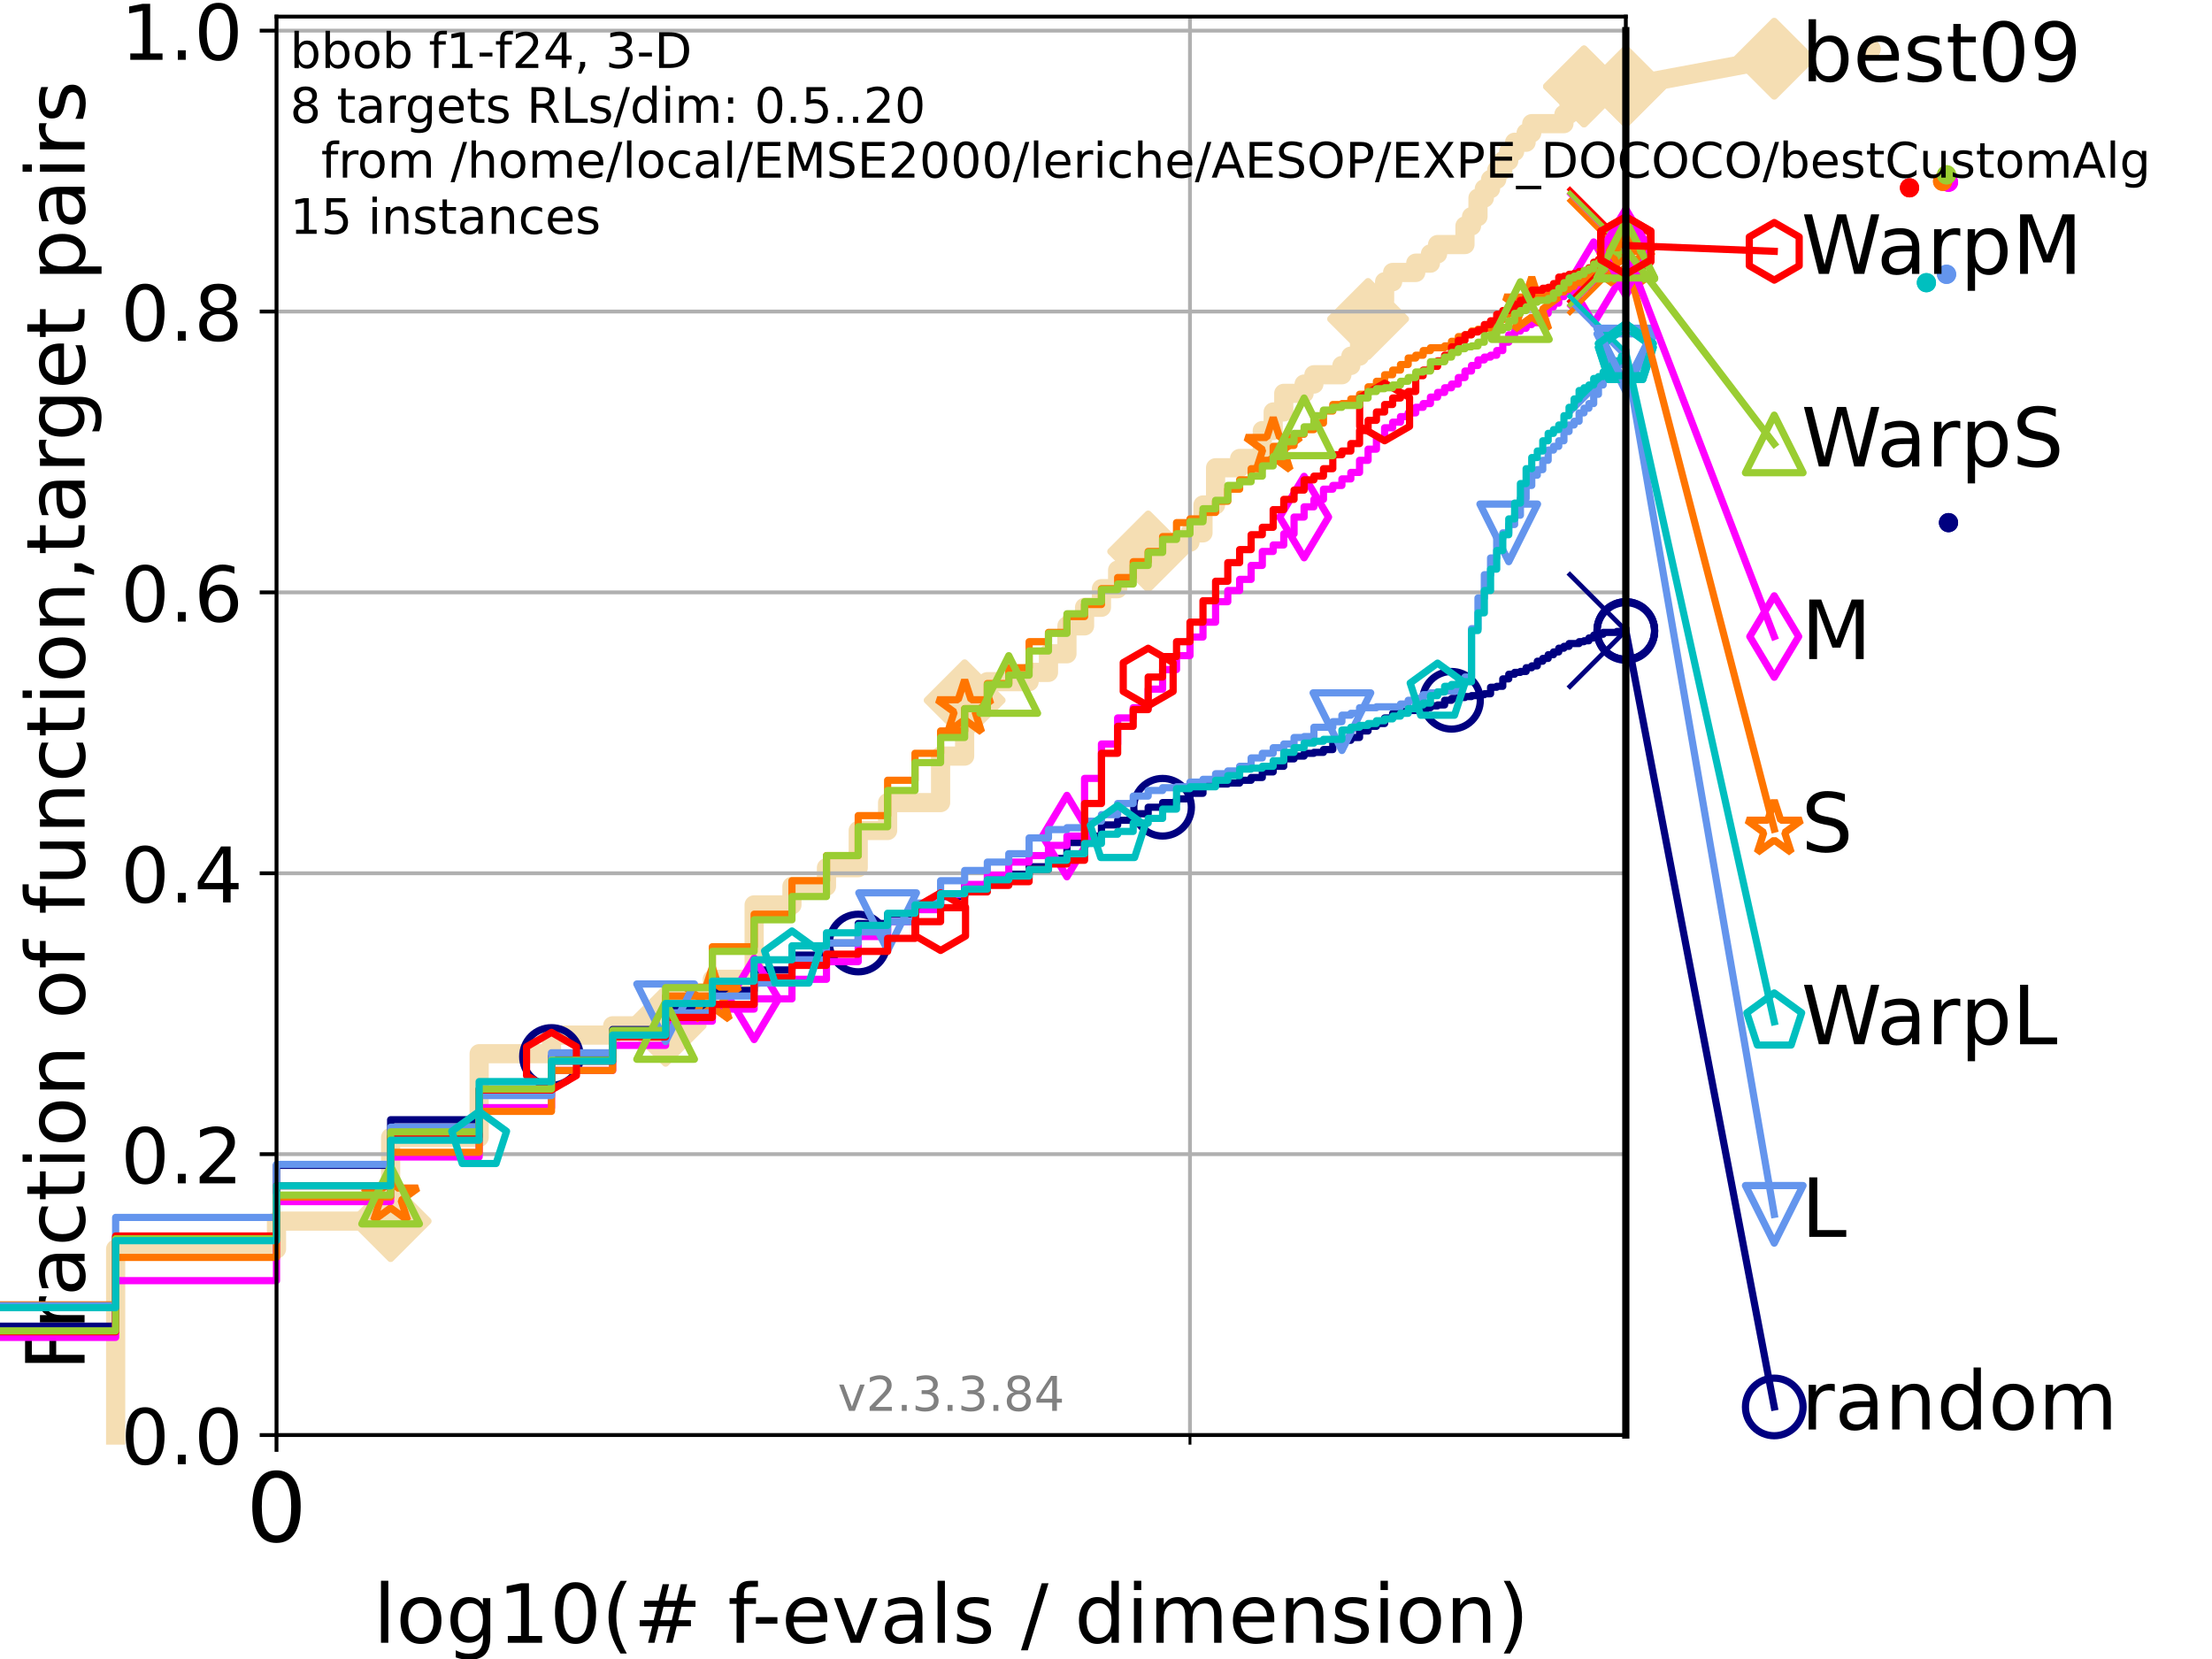 <?xml version="1.0" encoding="utf-8" standalone="no"?>
<!DOCTYPE svg PUBLIC "-//W3C//DTD SVG 1.1//EN"
  "http://www.w3.org/Graphics/SVG/1.1/DTD/svg11.dtd">
<!-- Created with matplotlib (https://matplotlib.org/) -->
<svg height="345.6pt" version="1.1" viewBox="0 0 460.8 345.6" width="460.8pt" xmlns="http://www.w3.org/2000/svg" xmlns:xlink="http://www.w3.org/1999/xlink">
 <defs>
  <style type="text/css">*{stroke-linecap:butt;stroke-linejoin:round;}</style>
 </defs>
 <g id="figure_1">
  <g id="patch_1">
   <path d="M 0 345.6 
L 460.8 345.6 
L 460.8 0 
L 0 0 
z
" style="fill:#ffffff;"/>
  </g>
  <g id="axes_1">
   <g id="patch_2">
    <path d="M 57.6 298.944 
L 338.688 298.944 
L 338.688 3.456 
L 57.6 3.456 
z
" style="fill:#ffffff;"/>
   </g>
   <g id="line2d_1">
    <path d="M 24.091 298.944 
L 24.091 260.194 
L 57.6 260.194 
L 57.6 254.382 
L 81.375 254.382 
L 81.375 236.944 
L 99.817 236.944 
L 99.817 219.507 
L 114.884 219.507 
L 114.884 215.632 
L 127.624 215.632 
L 127.624 213.694 
L 138.659 213.694 
L 138.659 207.882 
L 148.394 207.882 
L 148.394 204.007 
L 157.101 204.007 
L 157.101 188.507 
L 164.978 188.507 
L 164.978 184.632 
L 172.169 184.632 
L 172.169 180.757 
L 178.784 180.757 
L 178.784 173.007 
L 184.908 173.007 
L 184.908 167.194 
L 195.944 167.194 
L 195.944 157.507 
L 200.954 157.507 
L 200.954 145.882 
L 205.678 145.882 
L 205.678 142.007 
L 214.385 142.007 
L 214.385 140.069 
L 218.417 140.069 
L 218.417 136.194 
L 222.262 136.194 
L 222.262 130.382 
L 225.936 130.382 
L 225.936 126.507 
L 229.453 126.507 
L 229.453 122.632 
L 232.827 122.632 
L 232.827 118.757 
L 236.068 118.757 
L 236.068 114.882 
L 239.187 114.882 
L 239.187 112.944 
L 247.894 112.944 
L 247.894 111.007 
L 250.604 111.007 
L 250.604 105.194 
L 253.228 105.194 
L 253.228 97.444 
L 258.238 97.444 
L 258.238 95.507 
L 262.962 95.507 
L 262.962 89.694 
L 265.227 89.694 
L 265.227 85.819 
L 267.431 85.819 
L 267.431 81.944 
L 271.67 81.944 
L 271.67 80.007 
L 273.71 80.007 
L 273.71 78.069 
L 279.546 78.069 
L 279.546 76.132 
L 281.404 76.132 
L 281.404 74.194 
L 283.22 74.194 
L 283.22 70.319 
L 284.997 70.319 
L 284.997 66.444 
L 286.737 66.444 
L 286.737 62.569 
L 288.441 62.569 
L 288.441 58.694 
L 290.111 58.694 
L 290.111 56.757 
L 294.927 56.757 
L 294.927 54.819 
L 297.988 54.819 
L 297.988 52.882 
L 299.477 52.882 
L 299.477 50.944 
L 305.179 50.944 
L 305.179 47.069 
L 306.545 47.069 
L 306.545 45.132 
L 307.889 45.132 
L 307.889 41.257 
L 309.211 41.257 
L 309.211 39.319 
L 310.513 39.319 
L 310.513 37.382 
L 311.794 37.382 
L 311.794 35.444 
L 313.056 35.444 
L 313.056 33.507 
L 314.298 33.507 
L 314.298 31.569 
L 315.523 31.569 
L 315.523 29.632 
L 317.918 29.632 
L 317.918 27.694 
L 319.091 27.694 
L 319.091 25.757 
L 325.795 25.757 
L 325.795 23.819 
L 326.862 23.819 
L 326.862 21.882 
L 327.914 21.882 
L 327.914 19.944 
L 329.981 19.944 
L 329.981 18.007 
L 338.688 18.007 
" style="fill:none;stroke:#f5deb3;stroke-linecap:square;stroke-width:4;"/>
   </g>
   <g id="line2d_2">
    <defs>
     <path d="M -0 7.778 
L 7.778 0 
L 0 -7.778 
L -7.778 -0 
z
" id="mf8530ab171" style="stroke:#f5deb3;stroke-linejoin:miter;stroke-width:1.5;"/>
    </defs>
    <g>
     <use style="fill:#f5deb3;stroke:#f5deb3;stroke-linejoin:miter;stroke-width:1.5;" x="81.375" xlink:href="#mf8530ab171" y="254.382"/>
     <use style="fill:#f5deb3;stroke:#f5deb3;stroke-linejoin:miter;stroke-width:1.5;" x="138.659" xlink:href="#mf8530ab171" y="213.694"/>
     <use style="fill:#f5deb3;stroke:#f5deb3;stroke-linejoin:miter;stroke-width:1.5;" x="200.954" xlink:href="#mf8530ab171" y="145.882"/>
     <use style="fill:#f5deb3;stroke:#f5deb3;stroke-linejoin:miter;stroke-width:1.5;" x="239.187" xlink:href="#mf8530ab171" y="114.882"/>
     <use style="fill:#f5deb3;stroke:#f5deb3;stroke-linejoin:miter;stroke-width:1.5;" x="284.997" xlink:href="#mf8530ab171" y="66.444"/>
     <use style="fill:#f5deb3;stroke:#f5deb3;stroke-linejoin:miter;stroke-width:1.5;" x="329.981" xlink:href="#mf8530ab171" y="18.007"/>
     <use style="fill:#f5deb3;stroke:#f5deb3;stroke-linejoin:miter;stroke-width:1.5;" x="329.981" xlink:href="#mf8530ab171" y="18.007"/>
     <use style="fill:#f5deb3;stroke:#f5deb3;stroke-linejoin:miter;stroke-width:1.5;" x="338.688" xlink:href="#mf8530ab171" y="18.007"/>
    </g>
   </g>
   <g id="line2d_3">
    <path style="fill:none;stroke:#f5deb3;stroke-linecap:square;stroke-width:4;"/>
    <g/>
   </g>
   <g id="line2d_4">
    <path d="M 338.688 18.007 
L 369.608 12.233 
" style="fill:none;stroke:#f5deb3;stroke-linecap:square;stroke-width:4;"/>
    <g>
     <use style="fill:#f5deb3;stroke:#f5deb3;stroke-linejoin:miter;stroke-width:1.5;" x="338.688" xlink:href="#mf8530ab171" y="18.007"/>
     <use style="fill:#f5deb3;stroke:#f5deb3;stroke-linejoin:miter;stroke-width:1.5;" x="369.608" xlink:href="#mf8530ab171" y="12.233"/>
    </g>
   </g>
   <g id="matplotlib.axis_1">
    <g id="xtick_1">
     <g id="line2d_5">
      <path clip-path="url(#p2d8665282f)" d="M 57.6 298.944 
L 57.6 3.456 
" style="fill:none;stroke:#b0b0b0;stroke-linecap:square;stroke-width:0.8;"/>
     </g>
     <g id="line2d_6">
      <defs>
       <path d="M 0 0 
L 0 3.5 
" id="m997c8c16f8" style="stroke:#000000;stroke-width:0.8;"/>
      </defs>
      <g>
       <use style="stroke:#000000;stroke-width:0.8;" x="57.6" xlink:href="#m997c8c16f8" y="298.944"/>
      </g>
     </g>
     <g id="text_1">
      <!-- 0 -->
      <g transform="translate(51.237 321.141)scale(0.2 -0.2)">
       <defs>
        <path d="M 31.781 66.406 
Q 24.172 66.406 20.328 58.906 
Q 16.5 51.422 16.5 36.375 
Q 16.5 21.391 20.328 13.891 
Q 24.172 6.391 31.781 6.391 
Q 39.453 6.391 43.281 13.891 
Q 47.125 21.391 47.125 36.375 
Q 47.125 51.422 43.281 58.906 
Q 39.453 66.406 31.781 66.406 
z
M 31.781 74.219 
Q 44.047 74.219 50.516 64.516 
Q 56.984 54.828 56.984 36.375 
Q 56.984 17.969 50.516 8.266 
Q 44.047 -1.422 31.781 -1.422 
Q 19.531 -1.422 13.062 8.266 
Q 6.594 17.969 6.594 36.375 
Q 6.594 54.828 13.062 64.516 
Q 19.531 74.219 31.781 74.219 
z
" id="DejaVuSans-48"/>
       </defs>
       <use xlink:href="#DejaVuSans-48"/>
      </g>
     </g>
    </g>
    <g id="xtick_2">
     <g id="line2d_7">
      <path clip-path="url(#p2d8665282f)" d="M 247.894 298.944 
L 247.894 3.456 
" style="fill:none;stroke:#b0b0b0;stroke-linecap:square;stroke-width:0.8;"/>
     </g>
     <g id="line2d_8">
      <defs>
       <path d="M 0 0 
L 0 2 
" id="mb8a2281614" style="stroke:#000000;stroke-width:0.6;"/>
      </defs>
      <g>
       <use style="stroke:#000000;stroke-width:0.6;" x="247.894" xlink:href="#mb8a2281614" y="298.944"/>
      </g>
     </g>
    </g>
    <g id="text_2">
     <!-- log10(# f-evals / dimension) -->
     <g transform="translate(77.764 342.218)scale(0.17 -0.17)">
      <defs>
       <path d="M 9.422 75.984 
L 18.406 75.984 
L 18.406 0 
L 9.422 0 
z
" id="DejaVuSans-108"/>
       <path d="M 30.609 48.391 
Q 23.391 48.391 19.188 42.75 
Q 14.984 37.109 14.984 27.297 
Q 14.984 17.484 19.156 11.844 
Q 23.344 6.203 30.609 6.203 
Q 37.797 6.203 41.984 11.859 
Q 46.188 17.531 46.188 27.297 
Q 46.188 37.016 41.984 42.703 
Q 37.797 48.391 30.609 48.391 
z
M 30.609 56 
Q 42.328 56 49.016 48.375 
Q 55.719 40.766 55.719 27.297 
Q 55.719 13.875 49.016 6.219 
Q 42.328 -1.422 30.609 -1.422 
Q 18.844 -1.422 12.172 6.219 
Q 5.516 13.875 5.516 27.297 
Q 5.516 40.766 12.172 48.375 
Q 18.844 56 30.609 56 
z
" id="DejaVuSans-111"/>
       <path d="M 45.406 27.984 
Q 45.406 37.75 41.375 43.109 
Q 37.359 48.484 30.078 48.484 
Q 22.859 48.484 18.828 43.109 
Q 14.797 37.75 14.797 27.984 
Q 14.797 18.266 18.828 12.891 
Q 22.859 7.516 30.078 7.516 
Q 37.359 7.516 41.375 12.891 
Q 45.406 18.266 45.406 27.984 
z
M 54.391 6.781 
Q 54.391 -7.172 48.188 -13.984 
Q 42 -20.797 29.203 -20.797 
Q 24.469 -20.797 20.266 -20.094 
Q 16.062 -19.391 12.109 -17.922 
L 12.109 -9.188 
Q 16.062 -11.328 19.922 -12.344 
Q 23.781 -13.375 27.781 -13.375 
Q 36.625 -13.375 41.016 -8.766 
Q 45.406 -4.156 45.406 5.172 
L 45.406 9.625 
Q 42.625 4.781 38.281 2.391 
Q 33.938 0 27.875 0 
Q 17.828 0 11.672 7.656 
Q 5.516 15.328 5.516 27.984 
Q 5.516 40.672 11.672 48.328 
Q 17.828 56 27.875 56 
Q 33.938 56 38.281 53.609 
Q 42.625 51.219 45.406 46.391 
L 45.406 54.688 
L 54.391 54.688 
z
" id="DejaVuSans-103"/>
       <path d="M 12.406 8.297 
L 28.516 8.297 
L 28.516 63.922 
L 10.984 60.406 
L 10.984 69.391 
L 28.422 72.906 
L 38.281 72.906 
L 38.281 8.297 
L 54.391 8.297 
L 54.391 0 
L 12.406 0 
z
" id="DejaVuSans-49"/>
       <path d="M 31 75.875 
Q 24.469 64.656 21.281 53.656 
Q 18.109 42.672 18.109 31.391 
Q 18.109 20.125 21.312 9.062 
Q 24.516 -2 31 -13.188 
L 23.188 -13.188 
Q 15.875 -1.703 12.234 9.375 
Q 8.594 20.453 8.594 31.391 
Q 8.594 42.281 12.203 53.312 
Q 15.828 64.359 23.188 75.875 
z
" id="DejaVuSans-40"/>
       <path d="M 51.125 44 
L 36.922 44 
L 32.812 27.688 
L 47.125 27.688 
z
M 43.797 71.781 
L 38.719 51.516 
L 52.984 51.516 
L 58.109 71.781 
L 65.922 71.781 
L 60.891 51.516 
L 76.125 51.516 
L 76.125 44 
L 58.984 44 
L 54.984 27.688 
L 70.516 27.688 
L 70.516 20.219 
L 53.078 20.219 
L 48 0 
L 40.188 0 
L 45.219 20.219 
L 30.906 20.219 
L 25.875 0 
L 18.016 0 
L 23.094 20.219 
L 7.719 20.219 
L 7.719 27.688 
L 24.906 27.688 
L 29 44 
L 13.281 44 
L 13.281 51.516 
L 30.906 51.516 
L 35.891 71.781 
z
" id="DejaVuSans-35"/>
       <path id="DejaVuSans-32"/>
       <path d="M 37.109 75.984 
L 37.109 68.5 
L 28.516 68.5 
Q 23.688 68.5 21.797 66.547 
Q 19.922 64.594 19.922 59.516 
L 19.922 54.688 
L 34.719 54.688 
L 34.719 47.703 
L 19.922 47.703 
L 19.922 0 
L 10.891 0 
L 10.891 47.703 
L 2.297 47.703 
L 2.297 54.688 
L 10.891 54.688 
L 10.891 58.5 
Q 10.891 67.625 15.141 71.797 
Q 19.391 75.984 28.609 75.984 
z
" id="DejaVuSans-102"/>
       <path d="M 4.891 31.391 
L 31.203 31.391 
L 31.203 23.391 
L 4.891 23.391 
z
" id="DejaVuSans-45"/>
       <path d="M 56.203 29.594 
L 56.203 25.203 
L 14.891 25.203 
Q 15.484 15.922 20.484 11.062 
Q 25.484 6.203 34.422 6.203 
Q 39.594 6.203 44.453 7.469 
Q 49.312 8.734 54.109 11.281 
L 54.109 2.781 
Q 49.266 0.734 44.188 -0.344 
Q 39.109 -1.422 33.891 -1.422 
Q 20.797 -1.422 13.156 6.188 
Q 5.516 13.812 5.516 26.812 
Q 5.516 40.234 12.766 48.109 
Q 20.016 56 32.328 56 
Q 43.359 56 49.781 48.891 
Q 56.203 41.797 56.203 29.594 
z
M 47.219 32.234 
Q 47.125 39.594 43.094 43.984 
Q 39.062 48.391 32.422 48.391 
Q 24.906 48.391 20.391 44.141 
Q 15.875 39.891 15.188 32.172 
z
" id="DejaVuSans-101"/>
       <path d="M 2.984 54.688 
L 12.5 54.688 
L 29.594 8.797 
L 46.688 54.688 
L 56.203 54.688 
L 35.688 0 
L 23.484 0 
z
" id="DejaVuSans-118"/>
       <path d="M 34.281 27.484 
Q 23.391 27.484 19.188 25 
Q 14.984 22.516 14.984 16.5 
Q 14.984 11.719 18.141 8.906 
Q 21.297 6.109 26.703 6.109 
Q 34.188 6.109 38.703 11.406 
Q 43.219 16.703 43.219 25.484 
L 43.219 27.484 
z
M 52.203 31.203 
L 52.203 0 
L 43.219 0 
L 43.219 8.297 
Q 40.141 3.328 35.547 0.953 
Q 30.953 -1.422 24.312 -1.422 
Q 15.922 -1.422 10.953 3.297 
Q 6 8.016 6 15.922 
Q 6 25.141 12.172 29.828 
Q 18.359 34.516 30.609 34.516 
L 43.219 34.516 
L 43.219 35.406 
Q 43.219 41.609 39.141 45 
Q 35.062 48.391 27.688 48.391 
Q 23 48.391 18.547 47.266 
Q 14.109 46.141 10.016 43.891 
L 10.016 52.203 
Q 14.938 54.109 19.578 55.047 
Q 24.219 56 28.609 56 
Q 40.484 56 46.344 49.844 
Q 52.203 43.703 52.203 31.203 
z
" id="DejaVuSans-97"/>
       <path d="M 44.281 53.078 
L 44.281 44.578 
Q 40.484 46.531 36.375 47.5 
Q 32.281 48.484 27.875 48.484 
Q 21.188 48.484 17.844 46.438 
Q 14.5 44.391 14.5 40.281 
Q 14.5 37.156 16.891 35.375 
Q 19.281 33.594 26.516 31.984 
L 29.594 31.297 
Q 39.156 29.25 43.188 25.516 
Q 47.219 21.781 47.219 15.094 
Q 47.219 7.469 41.188 3.016 
Q 35.156 -1.422 24.609 -1.422 
Q 20.219 -1.422 15.453 -0.562 
Q 10.688 0.297 5.422 2 
L 5.422 11.281 
Q 10.406 8.688 15.234 7.391 
Q 20.062 6.109 24.812 6.109 
Q 31.156 6.109 34.562 8.281 
Q 37.984 10.453 37.984 14.406 
Q 37.984 18.062 35.516 20.016 
Q 33.062 21.969 24.703 23.781 
L 21.578 24.516 
Q 13.234 26.266 9.516 29.906 
Q 5.812 33.547 5.812 39.891 
Q 5.812 47.609 11.281 51.797 
Q 16.75 56 26.812 56 
Q 31.781 56 36.172 55.266 
Q 40.578 54.547 44.281 53.078 
z
" id="DejaVuSans-115"/>
       <path d="M 25.391 72.906 
L 33.688 72.906 
L 8.297 -9.281 
L 0 -9.281 
z
" id="DejaVuSans-47"/>
       <path d="M 45.406 46.391 
L 45.406 75.984 
L 54.391 75.984 
L 54.391 0 
L 45.406 0 
L 45.406 8.203 
Q 42.578 3.328 38.25 0.953 
Q 33.938 -1.422 27.875 -1.422 
Q 17.969 -1.422 11.734 6.484 
Q 5.516 14.406 5.516 27.297 
Q 5.516 40.188 11.734 48.094 
Q 17.969 56 27.875 56 
Q 33.938 56 38.25 53.625 
Q 42.578 51.266 45.406 46.391 
z
M 14.797 27.297 
Q 14.797 17.391 18.875 11.75 
Q 22.953 6.109 30.078 6.109 
Q 37.203 6.109 41.297 11.75 
Q 45.406 17.391 45.406 27.297 
Q 45.406 37.203 41.297 42.844 
Q 37.203 48.484 30.078 48.484 
Q 22.953 48.484 18.875 42.844 
Q 14.797 37.203 14.797 27.297 
z
" id="DejaVuSans-100"/>
       <path d="M 9.422 54.688 
L 18.406 54.688 
L 18.406 0 
L 9.422 0 
z
M 9.422 75.984 
L 18.406 75.984 
L 18.406 64.594 
L 9.422 64.594 
z
" id="DejaVuSans-105"/>
       <path d="M 52 44.188 
Q 55.375 50.25 60.062 53.125 
Q 64.75 56 71.094 56 
Q 79.641 56 84.281 50.016 
Q 88.922 44.047 88.922 33.016 
L 88.922 0 
L 79.891 0 
L 79.891 32.719 
Q 79.891 40.578 77.094 44.375 
Q 74.312 48.188 68.609 48.188 
Q 61.625 48.188 57.562 43.547 
Q 53.516 38.922 53.516 30.906 
L 53.516 0 
L 44.484 0 
L 44.484 32.719 
Q 44.484 40.625 41.703 44.406 
Q 38.922 48.188 33.109 48.188 
Q 26.219 48.188 22.156 43.531 
Q 18.109 38.875 18.109 30.906 
L 18.109 0 
L 9.078 0 
L 9.078 54.688 
L 18.109 54.688 
L 18.109 46.188 
Q 21.188 51.219 25.484 53.609 
Q 29.781 56 35.688 56 
Q 41.656 56 45.828 52.969 
Q 50 49.953 52 44.188 
z
" id="DejaVuSans-109"/>
       <path d="M 54.891 33.016 
L 54.891 0 
L 45.906 0 
L 45.906 32.719 
Q 45.906 40.484 42.875 44.328 
Q 39.844 48.188 33.797 48.188 
Q 26.516 48.188 22.312 43.547 
Q 18.109 38.922 18.109 30.906 
L 18.109 0 
L 9.078 0 
L 9.078 54.688 
L 18.109 54.688 
L 18.109 46.188 
Q 21.344 51.125 25.703 53.562 
Q 30.078 56 35.797 56 
Q 45.219 56 50.047 50.172 
Q 54.891 44.344 54.891 33.016 
z
" id="DejaVuSans-110"/>
       <path d="M 8.016 75.875 
L 15.828 75.875 
Q 23.141 64.359 26.781 53.312 
Q 30.422 42.281 30.422 31.391 
Q 30.422 20.453 26.781 9.375 
Q 23.141 -1.703 15.828 -13.188 
L 8.016 -13.188 
Q 14.5 -2 17.703 9.062 
Q 20.906 20.125 20.906 31.391 
Q 20.906 42.672 17.703 53.656 
Q 14.5 64.656 8.016 75.875 
z
" id="DejaVuSans-41"/>
      </defs>
      <use xlink:href="#DejaVuSans-108"/>
      <use x="27.783" xlink:href="#DejaVuSans-111"/>
      <use x="88.965" xlink:href="#DejaVuSans-103"/>
      <use x="152.441" xlink:href="#DejaVuSans-49"/>
      <use x="216.064" xlink:href="#DejaVuSans-48"/>
      <use x="279.688" xlink:href="#DejaVuSans-40"/>
      <use x="318.701" xlink:href="#DejaVuSans-35"/>
      <use x="402.49" xlink:href="#DejaVuSans-32"/>
      <use x="434.277" xlink:href="#DejaVuSans-102"/>
      <use x="463.982" xlink:href="#DejaVuSans-45"/>
      <use x="500.066" xlink:href="#DejaVuSans-101"/>
      <use x="561.59" xlink:href="#DejaVuSans-118"/>
      <use x="620.77" xlink:href="#DejaVuSans-97"/>
      <use x="682.049" xlink:href="#DejaVuSans-108"/>
      <use x="709.832" xlink:href="#DejaVuSans-115"/>
      <use x="761.932" xlink:href="#DejaVuSans-32"/>
      <use x="793.719" xlink:href="#DejaVuSans-47"/>
      <use x="827.41" xlink:href="#DejaVuSans-32"/>
      <use x="859.197" xlink:href="#DejaVuSans-100"/>
      <use x="922.674" xlink:href="#DejaVuSans-105"/>
      <use x="950.457" xlink:href="#DejaVuSans-109"/>
      <use x="1047.869" xlink:href="#DejaVuSans-101"/>
      <use x="1109.393" xlink:href="#DejaVuSans-110"/>
      <use x="1172.771" xlink:href="#DejaVuSans-115"/>
      <use x="1224.871" xlink:href="#DejaVuSans-105"/>
      <use x="1252.654" xlink:href="#DejaVuSans-111"/>
      <use x="1313.836" xlink:href="#DejaVuSans-110"/>
      <use x="1377.215" xlink:href="#DejaVuSans-41"/>
     </g>
    </g>
   </g>
   <g id="matplotlib.axis_2">
    <g id="ytick_1">
     <g id="line2d_9">
      <path clip-path="url(#p2d8665282f)" d="M 57.6 298.944 
L 338.688 298.944 
" style="fill:none;stroke:#b0b0b0;stroke-linecap:square;stroke-width:0.8;"/>
     </g>
     <g id="line2d_10">
      <defs>
       <path d="M 0 0 
L -3.5 0 
" id="mdfdecabda0" style="stroke:#000000;stroke-width:0.8;"/>
      </defs>
      <g>
       <use style="stroke:#000000;stroke-width:0.8;" x="57.6" xlink:href="#mdfdecabda0" y="298.944"/>
      </g>
     </g>
     <g id="text_3">
      <!-- 0.0 -->
      <g transform="translate(25.155 305.023)scale(0.16 -0.16)">
       <defs>
        <path d="M 10.688 12.406 
L 21 12.406 
L 21 0 
L 10.688 0 
z
" id="DejaVuSans-46"/>
       </defs>
       <use xlink:href="#DejaVuSans-48"/>
       <use x="63.623" xlink:href="#DejaVuSans-46"/>
       <use x="95.41" xlink:href="#DejaVuSans-48"/>
      </g>
     </g>
    </g>
    <g id="ytick_2">
     <g id="line2d_11">
      <path clip-path="url(#p2d8665282f)" d="M 57.6 240.432 
L 338.688 240.432 
" style="fill:none;stroke:#b0b0b0;stroke-linecap:square;stroke-width:0.8;"/>
     </g>
     <g id="line2d_12">
      <g>
       <use style="stroke:#000000;stroke-width:0.8;" x="57.6" xlink:href="#mdfdecabda0" y="240.432"/>
      </g>
     </g>
     <g id="text_4">
      <!-- 0.2 -->
      <g transform="translate(25.155 246.51)scale(0.16 -0.16)">
       <defs>
        <path d="M 19.188 8.297 
L 53.609 8.297 
L 53.609 0 
L 7.328 0 
L 7.328 8.297 
Q 12.938 14.109 22.625 23.891 
Q 32.328 33.688 34.812 36.531 
Q 39.547 41.844 41.422 45.531 
Q 43.312 49.219 43.312 52.781 
Q 43.312 58.594 39.234 62.25 
Q 35.156 65.922 28.609 65.922 
Q 23.969 65.922 18.812 64.312 
Q 13.672 62.703 7.812 59.422 
L 7.812 69.391 
Q 13.766 71.781 18.938 73 
Q 24.125 74.219 28.422 74.219 
Q 39.75 74.219 46.484 68.547 
Q 53.219 62.891 53.219 53.422 
Q 53.219 48.922 51.531 44.891 
Q 49.859 40.875 45.406 35.406 
Q 44.188 33.984 37.641 27.219 
Q 31.109 20.453 19.188 8.297 
z
" id="DejaVuSans-50"/>
       </defs>
       <use xlink:href="#DejaVuSans-48"/>
       <use x="63.623" xlink:href="#DejaVuSans-46"/>
       <use x="95.41" xlink:href="#DejaVuSans-50"/>
      </g>
     </g>
    </g>
    <g id="ytick_3">
     <g id="line2d_13">
      <path clip-path="url(#p2d8665282f)" d="M 57.6 181.919 
L 338.688 181.919 
" style="fill:none;stroke:#b0b0b0;stroke-linecap:square;stroke-width:0.8;"/>
     </g>
     <g id="line2d_14">
      <g>
       <use style="stroke:#000000;stroke-width:0.8;" x="57.6" xlink:href="#mdfdecabda0" y="181.919"/>
      </g>
     </g>
     <g id="text_5">
      <!-- 0.4 -->
      <g transform="translate(25.155 187.998)scale(0.16 -0.16)">
       <defs>
        <path d="M 37.797 64.312 
L 12.891 25.391 
L 37.797 25.391 
z
M 35.203 72.906 
L 47.609 72.906 
L 47.609 25.391 
L 58.016 25.391 
L 58.016 17.188 
L 47.609 17.188 
L 47.609 0 
L 37.797 0 
L 37.797 17.188 
L 4.891 17.188 
L 4.891 26.703 
z
" id="DejaVuSans-52"/>
       </defs>
       <use xlink:href="#DejaVuSans-48"/>
       <use x="63.623" xlink:href="#DejaVuSans-46"/>
       <use x="95.41" xlink:href="#DejaVuSans-52"/>
      </g>
     </g>
    </g>
    <g id="ytick_4">
     <g id="line2d_15">
      <path clip-path="url(#p2d8665282f)" d="M 57.6 123.407 
L 338.688 123.407 
" style="fill:none;stroke:#b0b0b0;stroke-linecap:square;stroke-width:0.8;"/>
     </g>
     <g id="line2d_16">
      <g>
       <use style="stroke:#000000;stroke-width:0.8;" x="57.6" xlink:href="#mdfdecabda0" y="123.407"/>
      </g>
     </g>
     <g id="text_6">
      <!-- 0.6 -->
      <g transform="translate(25.155 129.485)scale(0.16 -0.16)">
       <defs>
        <path d="M 33.016 40.375 
Q 26.375 40.375 22.484 35.828 
Q 18.609 31.297 18.609 23.391 
Q 18.609 15.531 22.484 10.953 
Q 26.375 6.391 33.016 6.391 
Q 39.656 6.391 43.531 10.953 
Q 47.406 15.531 47.406 23.391 
Q 47.406 31.297 43.531 35.828 
Q 39.656 40.375 33.016 40.375 
z
M 52.594 71.297 
L 52.594 62.312 
Q 48.875 64.062 45.094 64.984 
Q 41.312 65.922 37.594 65.922 
Q 27.828 65.922 22.672 59.328 
Q 17.531 52.734 16.797 39.406 
Q 19.672 43.656 24.016 45.922 
Q 28.375 48.188 33.594 48.188 
Q 44.578 48.188 50.953 41.516 
Q 57.328 34.859 57.328 23.391 
Q 57.328 12.156 50.688 5.359 
Q 44.047 -1.422 33.016 -1.422 
Q 20.359 -1.422 13.672 8.266 
Q 6.984 17.969 6.984 36.375 
Q 6.984 53.656 15.188 63.938 
Q 23.391 74.219 37.203 74.219 
Q 40.922 74.219 44.703 73.484 
Q 48.484 72.75 52.594 71.297 
z
" id="DejaVuSans-54"/>
       </defs>
       <use xlink:href="#DejaVuSans-48"/>
       <use x="63.623" xlink:href="#DejaVuSans-46"/>
       <use x="95.41" xlink:href="#DejaVuSans-54"/>
      </g>
     </g>
    </g>
    <g id="ytick_5">
     <g id="line2d_17">
      <path clip-path="url(#p2d8665282f)" d="M 57.6 64.894 
L 338.688 64.894 
" style="fill:none;stroke:#b0b0b0;stroke-linecap:square;stroke-width:0.8;"/>
     </g>
     <g id="line2d_18">
      <g>
       <use style="stroke:#000000;stroke-width:0.8;" x="57.6" xlink:href="#mdfdecabda0" y="64.894"/>
      </g>
     </g>
     <g id="text_7">
      <!-- 0.8 -->
      <g transform="translate(25.155 70.973)scale(0.16 -0.16)">
       <defs>
        <path d="M 31.781 34.625 
Q 24.75 34.625 20.719 30.859 
Q 16.703 27.094 16.703 20.516 
Q 16.703 13.922 20.719 10.156 
Q 24.75 6.391 31.781 6.391 
Q 38.812 6.391 42.859 10.172 
Q 46.922 13.969 46.922 20.516 
Q 46.922 27.094 42.891 30.859 
Q 38.875 34.625 31.781 34.625 
z
M 21.922 38.812 
Q 15.578 40.375 12.031 44.719 
Q 8.5 49.078 8.5 55.328 
Q 8.5 64.062 14.719 69.141 
Q 20.953 74.219 31.781 74.219 
Q 42.672 74.219 48.875 69.141 
Q 55.078 64.062 55.078 55.328 
Q 55.078 49.078 51.531 44.719 
Q 48 40.375 41.703 38.812 
Q 48.828 37.156 52.797 32.312 
Q 56.781 27.484 56.781 20.516 
Q 56.781 9.906 50.312 4.234 
Q 43.844 -1.422 31.781 -1.422 
Q 19.734 -1.422 13.25 4.234 
Q 6.781 9.906 6.781 20.516 
Q 6.781 27.484 10.781 32.312 
Q 14.797 37.156 21.922 38.812 
z
M 18.312 54.391 
Q 18.312 48.734 21.844 45.562 
Q 25.391 42.391 31.781 42.391 
Q 38.141 42.391 41.719 45.562 
Q 45.312 48.734 45.312 54.391 
Q 45.312 60.062 41.719 63.234 
Q 38.141 66.406 31.781 66.406 
Q 25.391 66.406 21.844 63.234 
Q 18.312 60.062 18.312 54.391 
z
" id="DejaVuSans-56"/>
       </defs>
       <use xlink:href="#DejaVuSans-48"/>
       <use x="63.623" xlink:href="#DejaVuSans-46"/>
       <use x="95.41" xlink:href="#DejaVuSans-56"/>
      </g>
     </g>
    </g>
    <g id="ytick_6">
     <g id="line2d_19">
      <path clip-path="url(#p2d8665282f)" d="M 57.6 6.382 
L 338.688 6.382 
" style="fill:none;stroke:#b0b0b0;stroke-linecap:square;stroke-width:0.8;"/>
     </g>
     <g id="line2d_20">
      <g>
       <use style="stroke:#000000;stroke-width:0.8;" x="57.6" xlink:href="#mdfdecabda0" y="6.382"/>
      </g>
     </g>
     <g id="text_8">
      <!-- 1.0 -->
      <g transform="translate(25.155 12.46)scale(0.16 -0.16)">
       <use xlink:href="#DejaVuSans-49"/>
       <use x="63.623" xlink:href="#DejaVuSans-46"/>
       <use x="95.41" xlink:href="#DejaVuSans-48"/>
      </g>
     </g>
    </g>
    <g id="text_9">
     <!-- Fraction of function,target pairs -->
     <g transform="translate(17.62 285.585)rotate(-90)scale(0.17 -0.17)">
      <defs>
       <path d="M 9.812 72.906 
L 51.703 72.906 
L 51.703 64.594 
L 19.672 64.594 
L 19.672 43.109 
L 48.578 43.109 
L 48.578 34.812 
L 19.672 34.812 
L 19.672 0 
L 9.812 0 
z
" id="DejaVuSans-70"/>
       <path d="M 41.109 46.297 
Q 39.594 47.172 37.812 47.578 
Q 36.031 48 33.891 48 
Q 26.266 48 22.188 43.047 
Q 18.109 38.094 18.109 28.812 
L 18.109 0 
L 9.078 0 
L 9.078 54.688 
L 18.109 54.688 
L 18.109 46.188 
Q 20.953 51.172 25.484 53.578 
Q 30.031 56 36.531 56 
Q 37.453 56 38.578 55.875 
Q 39.703 55.766 41.062 55.516 
z
" id="DejaVuSans-114"/>
       <path d="M 48.781 52.594 
L 48.781 44.188 
Q 44.969 46.297 41.141 47.344 
Q 37.312 48.391 33.406 48.391 
Q 24.656 48.391 19.812 42.844 
Q 14.984 37.312 14.984 27.297 
Q 14.984 17.281 19.812 11.734 
Q 24.656 6.203 33.406 6.203 
Q 37.312 6.203 41.141 7.25 
Q 44.969 8.297 48.781 10.406 
L 48.781 2.094 
Q 45.016 0.344 40.984 -0.531 
Q 36.969 -1.422 32.422 -1.422 
Q 20.062 -1.422 12.781 6.344 
Q 5.516 14.109 5.516 27.297 
Q 5.516 40.672 12.859 48.328 
Q 20.219 56 33.016 56 
Q 37.156 56 41.109 55.141 
Q 45.062 54.297 48.781 52.594 
z
" id="DejaVuSans-99"/>
       <path d="M 18.312 70.219 
L 18.312 54.688 
L 36.812 54.688 
L 36.812 47.703 
L 18.312 47.703 
L 18.312 18.016 
Q 18.312 11.328 20.141 9.422 
Q 21.969 7.516 27.594 7.516 
L 36.812 7.516 
L 36.812 0 
L 27.594 0 
Q 17.188 0 13.234 3.875 
Q 9.281 7.766 9.281 18.016 
L 9.281 47.703 
L 2.688 47.703 
L 2.688 54.688 
L 9.281 54.688 
L 9.281 70.219 
z
" id="DejaVuSans-116"/>
       <path d="M 8.5 21.578 
L 8.5 54.688 
L 17.484 54.688 
L 17.484 21.922 
Q 17.484 14.156 20.5 10.266 
Q 23.531 6.391 29.594 6.391 
Q 36.859 6.391 41.078 11.031 
Q 45.312 15.672 45.312 23.688 
L 45.312 54.688 
L 54.297 54.688 
L 54.297 0 
L 45.312 0 
L 45.312 8.406 
Q 42.047 3.422 37.719 1 
Q 33.406 -1.422 27.688 -1.422 
Q 18.266 -1.422 13.375 4.438 
Q 8.5 10.297 8.5 21.578 
z
M 31.109 56 
z
" id="DejaVuSans-117"/>
       <path d="M 11.719 12.406 
L 22.016 12.406 
L 22.016 4 
L 14.016 -11.625 
L 7.719 -11.625 
L 11.719 4 
z
" id="DejaVuSans-44"/>
       <path d="M 18.109 8.203 
L 18.109 -20.797 
L 9.078 -20.797 
L 9.078 54.688 
L 18.109 54.688 
L 18.109 46.391 
Q 20.953 51.266 25.266 53.625 
Q 29.594 56 35.594 56 
Q 45.562 56 51.781 48.094 
Q 58.016 40.188 58.016 27.297 
Q 58.016 14.406 51.781 6.484 
Q 45.562 -1.422 35.594 -1.422 
Q 29.594 -1.422 25.266 0.953 
Q 20.953 3.328 18.109 8.203 
z
M 48.688 27.297 
Q 48.688 37.203 44.609 42.844 
Q 40.531 48.484 33.406 48.484 
Q 26.266 48.484 22.188 42.844 
Q 18.109 37.203 18.109 27.297 
Q 18.109 17.391 22.188 11.75 
Q 26.266 6.109 33.406 6.109 
Q 40.531 6.109 44.609 11.75 
Q 48.688 17.391 48.688 27.297 
z
" id="DejaVuSans-112"/>
      </defs>
      <use xlink:href="#DejaVuSans-70"/>
      <use x="50.27" xlink:href="#DejaVuSans-114"/>
      <use x="91.383" xlink:href="#DejaVuSans-97"/>
      <use x="152.662" xlink:href="#DejaVuSans-99"/>
      <use x="207.643" xlink:href="#DejaVuSans-116"/>
      <use x="246.852" xlink:href="#DejaVuSans-105"/>
      <use x="274.635" xlink:href="#DejaVuSans-111"/>
      <use x="335.816" xlink:href="#DejaVuSans-110"/>
      <use x="399.195" xlink:href="#DejaVuSans-32"/>
      <use x="430.982" xlink:href="#DejaVuSans-111"/>
      <use x="492.164" xlink:href="#DejaVuSans-102"/>
      <use x="527.369" xlink:href="#DejaVuSans-32"/>
      <use x="559.156" xlink:href="#DejaVuSans-102"/>
      <use x="594.361" xlink:href="#DejaVuSans-117"/>
      <use x="657.74" xlink:href="#DejaVuSans-110"/>
      <use x="721.119" xlink:href="#DejaVuSans-99"/>
      <use x="776.1" xlink:href="#DejaVuSans-116"/>
      <use x="815.309" xlink:href="#DejaVuSans-105"/>
      <use x="843.092" xlink:href="#DejaVuSans-111"/>
      <use x="904.273" xlink:href="#DejaVuSans-110"/>
      <use x="967.652" xlink:href="#DejaVuSans-44"/>
      <use x="999.439" xlink:href="#DejaVuSans-116"/>
      <use x="1038.648" xlink:href="#DejaVuSans-97"/>
      <use x="1099.928" xlink:href="#DejaVuSans-114"/>
      <use x="1139.291" xlink:href="#DejaVuSans-103"/>
      <use x="1202.768" xlink:href="#DejaVuSans-101"/>
      <use x="1264.291" xlink:href="#DejaVuSans-116"/>
      <use x="1303.5" xlink:href="#DejaVuSans-32"/>
      <use x="1335.287" xlink:href="#DejaVuSans-112"/>
      <use x="1398.764" xlink:href="#DejaVuSans-97"/>
      <use x="1460.043" xlink:href="#DejaVuSans-105"/>
      <use x="1487.826" xlink:href="#DejaVuSans-114"/>
      <use x="1528.939" xlink:href="#DejaVuSans-115"/>
     </g>
    </g>
   </g>
   <g id="line2d_21">
    <defs>
     <path d="M 0 1.5 
C 0.398 1.5 0.779 1.342 1.061 1.061 
C 1.342 0.779 1.5 0.398 1.5 0 
C 1.5 -0.398 1.342 -0.779 1.061 -1.061 
C 0.779 -1.342 0.398 -1.5 0 -1.5 
C -0.398 -1.5 -0.779 -1.342 -1.061 -1.061 
C -1.342 -0.779 -1.5 -0.398 -1.5 0 
C -1.5 0.398 -1.342 0.779 -1.061 1.061 
C -0.779 1.342 -0.398 1.5 0 1.5 
z
" id="mc3e757cb6e" style="stroke:#f5deb3;"/>
    </defs>
    <g>
     <use style="fill:#f5deb3;stroke:#f5deb3;" x="389.777" xlink:href="#mc3e757cb6e" y="10.257"/>
     <use style="fill:#f5deb3;stroke:#f5deb3;" x="389.777" xlink:href="#mc3e757cb6e" y="10.257"/>
    </g>
   </g>
   <g id="line2d_22">
    <defs>
     <path d="M 0 1.5 
C 0.398 1.5 0.779 1.342 1.061 1.061 
C 1.342 0.779 1.5 0.398 1.5 0 
C 1.5 -0.398 1.342 -0.779 1.061 -1.061 
C 0.779 -1.342 0.398 -1.5 0 -1.5 
C -0.398 -1.5 -0.779 -1.342 -1.061 -1.061 
C -1.342 -0.779 -1.5 -0.398 -1.5 0 
C -1.5 0.398 -1.342 0.779 -1.061 1.061 
C -0.779 1.342 -0.398 1.5 0 1.5 
z
" id="mbbde112a7d" style="stroke:#000080;"/>
    </defs>
    <g>
     <use style="fill:#000080;stroke:#000080;" x="405.91" xlink:href="#mbbde112a7d" y="108.875"/>
     <use style="fill:#000080;stroke:#000080;" x="405.91" xlink:href="#mbbde112a7d" y="108.875"/>
    </g>
   </g>
   <g id="line2d_23">
    <path d="M -1 276.275 
L 24.091 276.275 
L 24.091 257.675 
L 57.6 257.675 
L 57.6 242.757 
L 81.375 242.757 
L 81.375 233.263 
L 99.817 233.263 
L 99.817 226.869 
L 114.884 226.869 
L 114.884 220.088 
L 127.624 220.088 
L 127.624 214.469 
L 138.659 214.469 
L 138.659 210.4 
L 148.394 210.4 
L 148.394 206.332 
L 157.101 206.332 
L 157.101 202.069 
L 164.978 202.069 
L 164.978 198.969 
L 172.169 198.969 
L 172.169 196.45 
L 178.784 196.45 
L 178.784 192.382 
L 184.908 192.382 
L 184.908 190.444 
L 190.61 190.444 
L 190.61 189.475 
L 195.944 189.475 
L 195.944 186.763 
L 200.954 186.763 
L 200.954 184.438 
L 205.678 184.438 
L 205.678 183.469 
L 210.146 183.469 
L 210.146 182.113 
L 214.385 182.113 
L 214.385 180.563 
L 218.417 180.563 
L 218.417 178.819 
L 222.262 178.819 
L 222.262 175.525 
L 225.936 175.525 
L 225.936 174.169 
L 229.453 174.169 
L 229.453 171.844 
L 232.827 171.844 
L 232.827 170.875 
L 236.068 170.875 
L 236.068 169.519 
L 239.187 169.519 
L 239.187 168.163 
L 242.193 168.163 
L 242.193 167.194 
L 245.093 167.194 
L 245.093 166.419 
L 247.894 166.419 
L 247.894 165.257 
L 250.604 165.257 
L 250.604 163.513 
L 253.228 163.513 
L 253.228 163.319 
L 255.771 163.319 
L 255.771 163.125 
L 258.238 163.125 
L 258.238 162.544 
L 260.634 162.544 
L 260.634 161.963 
L 262.962 161.963 
L 262.962 160.8 
L 265.227 160.8 
L 265.227 159.638 
L 267.431 159.638 
L 267.431 158.088 
L 269.577 158.088 
L 269.577 157.507 
L 271.67 157.507 
L 271.67 156.925 
L 273.71 156.925 
L 273.71 156.732 
L 275.702 156.732 
L 275.702 156.15 
L 277.646 156.15 
L 277.646 154.794 
L 279.546 154.794 
L 279.546 154.213 
L 281.404 154.213 
L 281.404 153.632 
L 283.22 153.632 
L 283.22 152.275 
L 284.997 152.275 
L 284.997 151.307 
L 286.737 151.307 
L 286.737 150.725 
L 288.441 150.725 
L 288.441 149.563 
L 290.111 149.563 
L 290.111 148.594 
L 291.748 148.594 
L 291.748 148.207 
L 293.352 148.207 
L 293.352 148.013 
L 294.927 148.013 
L 294.927 147.625 
L 296.471 147.625 
L 296.471 147.432 
L 297.988 147.432 
L 297.988 147.044 
L 299.477 147.044 
L 299.477 146.85 
L 300.94 146.85 
L 300.94 145.882 
L 302.377 145.882 
L 302.377 145.494 
L 303.79 145.494 
L 303.79 145.3 
L 305.179 145.3 
L 305.179 145.107 
L 306.545 145.107 
L 306.545 144.913 
L 307.889 144.913 
L 307.889 144.719 
L 309.211 144.719 
L 309.211 144.525 
L 310.513 144.525 
L 310.513 143.169 
L 311.794 143.169 
L 311.794 142.975 
L 313.056 142.975 
L 313.056 141.425 
L 314.298 141.425 
L 314.298 140.457 
L 315.523 140.457 
L 315.523 140.069 
L 316.729 140.069 
L 316.729 139.875 
L 317.918 139.875 
L 317.918 139.1 
L 319.091 139.1 
L 319.091 138.713 
L 320.247 138.713 
L 320.247 137.744 
L 321.386 137.744 
L 321.386 137.163 
L 322.511 137.163 
L 322.511 136.388 
L 323.62 136.388 
L 323.62 135.807 
L 324.715 135.807 
L 324.715 135.032 
L 325.795 135.032 
L 325.795 134.644 
L 326.862 134.644 
L 326.862 134.063 
L 328.954 134.063 
L 328.954 133.675 
L 329.981 133.675 
L 329.981 133.482 
L 330.995 133.482 
L 330.995 132.9 
L 331.996 132.9 
L 331.996 132.319 
L 332.986 132.319 
L 332.986 132.125 
L 333.964 132.125 
L 333.964 131.738 
L 336.831 131.738 
L 336.831 131.544 
L 338.688 131.544 
L 338.688 131.35 
L 338.688 131.35 
" style="fill:none;stroke:#000080;stroke-linecap:square;stroke-width:1.5;"/>
   </g>
   <g id="line2d_24">
    <defs>
     <path d="M 0 6 
C 1.591 6 3.117 5.368 4.243 4.243 
C 5.368 3.117 6 1.591 6 0 
C 6 -1.591 5.368 -3.117 4.243 -4.243 
C 3.117 -5.368 1.591 -6 0 -6 
C -1.591 -6 -3.117 -5.368 -4.243 -4.243 
C -5.368 -3.117 -6 -1.591 -6 0 
C -6 1.591 -5.368 3.117 -4.243 4.243 
C -3.117 5.368 -1.591 6 0 6 
z
" id="m573929b20c" style="stroke:#000080;stroke-width:1.5;"/>
    </defs>
    <g>
     <use style="fill-opacity:0;stroke:#000080;stroke-width:1.5;" x="114.884" xlink:href="#m573929b20c" y="220.088"/>
     <use style="fill-opacity:0;stroke:#000080;stroke-width:1.5;" x="178.784" xlink:href="#m573929b20c" y="196.45"/>
     <use style="fill-opacity:0;stroke:#000080;stroke-width:1.5;" x="242.193" xlink:href="#m573929b20c" y="168.163"/>
     <use style="fill-opacity:0;stroke:#000080;stroke-width:1.5;" x="302.377" xlink:href="#m573929b20c" y="145.882"/>
     <use style="fill-opacity:0;stroke:#000080;stroke-width:1.5;" x="338.688" xlink:href="#m573929b20c" y="131.544"/>
     <use style="fill-opacity:0;stroke:#000080;stroke-width:1.5;" x="338.688" xlink:href="#m573929b20c" y="131.35"/>
    </g>
   </g>
   <g id="line2d_25">
    <path style="fill:none;stroke:#000080;stroke-linecap:square;stroke-width:1.5;"/>
    <g/>
   </g>
   <g id="line2d_26">
    <path clip-path="url(#p2d8665282f)" d="M 338.688 131.35 
" style="fill:none;stroke:#000080;stroke-linecap:square;stroke-width:1.5;"/>
    <defs>
     <path d="M -12 12 
L 12 -12 
M -12 -12 
L 12 12 
" id="m4c8ab2e3bf" style="stroke:#000080;"/>
    </defs>
    <g clip-path="url(#p2d8665282f)">
     <use style="fill:#000080;stroke:#000080;" x="338.688" xlink:href="#m4c8ab2e3bf" y="131.35"/>
    </g>
   </g>
   <g id="line2d_27">
    <defs>
     <path d="M 0 1.5 
C 0.398 1.5 0.779 1.342 1.061 1.061 
C 1.342 0.779 1.5 0.398 1.5 0 
C 1.5 -0.398 1.342 -0.779 1.061 -1.061 
C 0.779 -1.342 0.398 -1.5 0 -1.5 
C -0.398 -1.5 -0.779 -1.342 -1.061 -1.061 
C -1.342 -0.779 -1.5 -0.398 -1.5 0 
C -1.5 0.398 -1.342 0.779 -1.061 1.061 
C -0.779 1.342 -0.398 1.5 0 1.5 
z
" id="mae009da70f" style="stroke:#ff00ff;"/>
    </defs>
    <g>
     <use style="fill:#ff00ff;stroke:#ff00ff;" x="405.91" xlink:href="#mae009da70f" y="37.963"/>
     <use style="fill:#ff00ff;stroke:#ff00ff;" x="405.91" xlink:href="#mae009da70f" y="37.963"/>
    </g>
   </g>
   <g id="line2d_28">
    <path d="M -1 278.6 
L 24.091 278.6 
L 24.091 266.782 
L 57.6 266.782 
L 57.6 250.313 
L 81.375 250.313 
L 81.375 241.013 
L 99.817 241.013 
L 99.817 230.744 
L 114.884 230.744 
L 114.884 222.994 
L 127.624 222.994 
L 127.624 217.763 
L 138.659 217.763 
L 138.659 212.725 
L 148.394 212.725 
L 148.394 210.207 
L 157.101 210.207 
L 157.101 208.075 
L 164.978 208.075 
L 164.978 204.007 
L 172.169 204.007 
L 172.169 200.325 
L 178.784 200.325 
L 178.784 195.094 
L 184.908 195.094 
L 184.908 191.994 
L 190.61 191.994 
L 190.61 189.475 
L 195.944 189.475 
L 195.944 186.375 
L 200.954 186.375 
L 200.954 184.244 
L 205.678 184.244 
L 205.678 182.307 
L 210.146 182.307 
L 210.146 179.594 
L 214.385 179.594 
L 214.385 178.238 
L 218.417 178.238 
L 218.417 176.107 
L 222.262 176.107 
L 222.262 174.169 
L 225.936 174.169 
L 225.936 162.157 
L 229.453 162.157 
L 229.453 154.988 
L 232.827 154.988 
L 232.827 149.563 
L 236.068 149.563 
L 236.068 147.432 
L 239.187 147.432 
L 239.187 143.557 
L 242.193 143.557 
L 242.193 139.488 
L 245.093 139.488 
L 245.093 136.582 
L 247.894 136.582 
L 247.894 132.707 
L 250.604 132.707 
L 250.604 129.607 
L 253.228 129.607 
L 253.228 125.344 
L 255.771 125.344 
L 255.771 123.019 
L 258.238 123.019 
L 258.238 120.694 
L 260.634 120.694 
L 260.634 117.788 
L 262.962 117.788 
L 262.962 114.882 
L 265.227 114.882 
L 265.227 113.525 
L 267.431 113.525 
L 267.431 111.2 
L 269.577 111.2 
L 269.577 107.713 
L 271.67 107.713 
L 271.67 105.582 
L 273.71 105.582 
L 273.71 104.032 
L 275.702 104.032 
L 275.702 101.9 
L 277.646 101.9 
L 277.646 101.125 
L 279.546 101.125 
L 279.546 99.769 
L 281.404 99.769 
L 281.404 98.413 
L 283.22 98.413 
L 283.22 95.894 
L 284.997 95.894 
L 284.997 93.569 
L 286.737 93.569 
L 286.737 91.438 
L 288.441 91.438 
L 288.441 89.113 
L 290.111 89.113 
L 290.111 87.95 
L 291.748 87.95 
L 291.748 86.788 
L 293.352 86.788 
L 293.352 86.013 
L 294.927 86.013 
L 294.927 84.85 
L 296.471 84.85 
L 296.471 84.075 
L 297.988 84.075 
L 297.988 82.719 
L 299.477 82.719 
L 299.477 81.75 
L 300.94 81.75 
L 300.94 80.782 
L 302.377 80.782 
L 302.377 80.007 
L 303.79 80.007 
L 303.79 78.65 
L 305.179 78.65 
L 305.179 77.294 
L 306.545 77.294 
L 306.545 76.132 
L 307.889 76.132 
L 307.889 74.969 
L 309.211 74.969 
L 309.211 74.388 
L 310.513 74.388 
L 310.513 74 
L 311.794 74 
L 311.794 73.032 
L 313.056 73.032 
L 313.056 71.288 
L 314.298 71.288 
L 314.298 69.738 
L 315.523 69.738 
L 315.523 68.963 
L 316.729 68.963 
L 316.729 68.382 
L 317.918 68.382 
L 317.918 67.607 
L 319.091 67.607 
L 319.091 67.219 
L 320.247 67.219 
L 320.247 65.282 
L 322.511 65.282 
L 322.511 63.925 
L 323.62 63.925 
L 323.62 63.15 
L 324.715 63.15 
L 324.715 61.794 
L 325.795 61.794 
L 325.795 60.825 
L 327.914 60.825 
L 327.914 60.632 
L 328.954 60.632 
L 328.954 60.05 
L 329.981 60.05 
L 329.981 59.857 
L 330.995 59.857 
L 330.995 58.888 
L 331.996 58.888 
L 331.996 58.307 
L 332.986 58.307 
L 332.986 57.338 
L 333.964 57.338 
L 333.964 56.95 
L 334.931 56.95 
L 334.931 55.982 
L 335.886 55.982 
L 335.886 55.013 
L 336.831 55.013 
L 336.831 54.044 
L 337.765 54.044 
L 337.765 53.075 
L 338.688 53.075 
L 338.688 52.107 
L 338.688 52.107 
" style="fill:none;stroke:#ff00ff;stroke-linecap:square;stroke-width:1.5;"/>
   </g>
   <g id="line2d_29">
    <defs>
     <path d="M -0 8.485 
L 5.091 0 
L 0 -8.485 
L -5.091 -0 
z
" id="m3079f4b04f" style="stroke:#ff00ff;stroke-linejoin:miter;stroke-width:1.5;"/>
    </defs>
    <g>
     <use style="fill-opacity:0;stroke:#ff00ff;stroke-linejoin:miter;stroke-width:1.5;" x="157.101" xlink:href="#m3079f4b04f" y="208.075"/>
     <use style="fill-opacity:0;stroke:#ff00ff;stroke-linejoin:miter;stroke-width:1.5;" x="222.262" xlink:href="#m3079f4b04f" y="174.169"/>
     <use style="fill-opacity:0;stroke:#ff00ff;stroke-linejoin:miter;stroke-width:1.5;" x="271.67" xlink:href="#m3079f4b04f" y="107.713"/>
     <use style="fill-opacity:0;stroke:#ff00ff;stroke-linejoin:miter;stroke-width:1.5;" x="331.996" xlink:href="#m3079f4b04f" y="58.888"/>
     <use style="fill-opacity:0;stroke:#ff00ff;stroke-linejoin:miter;stroke-width:1.5;" x="338.688" xlink:href="#m3079f4b04f" y="53.075"/>
     <use style="fill-opacity:0;stroke:#ff00ff;stroke-linejoin:miter;stroke-width:1.5;" x="338.688" xlink:href="#m3079f4b04f" y="52.107"/>
    </g>
   </g>
   <g id="line2d_30">
    <path style="fill:none;stroke:#ff00ff;stroke-linecap:square;stroke-width:1.5;"/>
    <g/>
   </g>
   <g id="line2d_31">
    <path clip-path="url(#p2d8665282f)" d="M 338.688 52.107 
" style="fill:none;stroke:#ff00ff;stroke-linecap:square;stroke-width:1.5;"/>
    <defs>
     <path d="M -12 12 
L 12 -12 
M -12 -12 
L 12 12 
" id="mbdfd55535e" style="stroke:#ff00ff;"/>
    </defs>
    <g clip-path="url(#p2d8665282f)">
     <use style="fill:#ff00ff;stroke:#ff00ff;" x="338.688" xlink:href="#mbdfd55535e" y="52.107"/>
    </g>
   </g>
   <g id="line2d_32">
    <defs>
     <path d="M 0 1.5 
C 0.398 1.5 0.779 1.342 1.061 1.061 
C 1.342 0.779 1.5 0.398 1.5 0 
C 1.5 -0.398 1.342 -0.779 1.061 -1.061 
C 0.779 -1.342 0.398 -1.5 0 -1.5 
C -0.398 -1.5 -0.779 -1.342 -1.061 -1.061 
C -1.342 -0.779 -1.5 -0.398 -1.5 0 
C -1.5 0.398 -1.342 0.779 -1.061 1.061 
C -0.779 1.342 -0.398 1.5 0 1.5 
z
" id="mb4a508aa9c" style="stroke:#ff7500;"/>
    </defs>
    <g>
     <use style="fill:#ff7500;stroke:#ff7500;" x="404.68" xlink:href="#mb4a508aa9c" y="37.769"/>
     <use style="fill:#ff7500;stroke:#ff7500;" x="404.68" xlink:href="#mb4a508aa9c" y="37.769"/>
    </g>
   </g>
   <g id="line2d_33">
    <path d="M -1 271.819 
L 24.091 271.819 
L 24.091 261.938 
L 57.6 261.938 
L 57.6 249.344 
L 81.375 249.344 
L 81.375 240.044 
L 99.817 240.044 
L 99.817 231.519 
L 114.884 231.519 
L 114.884 222.994 
L 127.624 222.994 
L 127.624 215.438 
L 138.659 215.438 
L 138.659 207.494 
L 148.394 207.494 
L 148.394 197.225 
L 157.101 197.225 
L 157.101 190.444 
L 164.978 190.444 
L 164.978 183.469 
L 172.169 183.469 
L 172.169 178.238 
L 178.784 178.238 
L 178.784 169.907 
L 184.908 169.907 
L 184.908 162.544 
L 190.61 162.544 
L 190.61 156.925 
L 195.944 156.925 
L 195.944 152.275 
L 200.954 152.275 
L 200.954 147.625 
L 205.678 147.625 
L 205.678 142.394 
L 210.146 142.394 
L 210.146 139.1 
L 214.385 139.1 
L 214.385 133.675 
L 218.417 133.675 
L 218.417 131.738 
L 222.262 131.738 
L 222.262 128.444 
L 225.936 128.444 
L 225.936 125.925 
L 229.453 125.925 
L 229.453 122.632 
L 232.827 122.632 
L 232.827 120.307 
L 236.068 120.307 
L 236.068 117.013 
L 239.187 117.013 
L 239.187 114.882 
L 242.193 114.882 
L 242.193 111.782 
L 245.093 111.782 
L 245.093 108.875 
L 247.894 108.875 
L 247.894 108.1 
L 250.604 108.1 
L 250.604 106.744 
L 253.228 106.744 
L 253.228 104.419 
L 255.771 104.419 
L 255.771 101.9 
L 258.238 101.9 
L 258.238 99.963 
L 260.634 99.963 
L 260.634 97.638 
L 262.962 97.638 
L 262.962 95.894 
L 265.227 95.894 
L 265.227 92.988 
L 267.431 92.988 
L 267.431 92.794 
L 269.577 92.794 
L 269.577 90.469 
L 271.67 90.469 
L 271.67 89.5 
L 273.71 89.5 
L 273.71 88.144 
L 275.702 88.144 
L 275.702 85.625 
L 277.646 85.625 
L 277.646 84.269 
L 279.546 84.269 
L 279.546 84.075 
L 281.404 84.075 
L 281.404 83.107 
L 283.22 83.107 
L 283.22 82.138 
L 284.997 82.138 
L 284.997 80.588 
L 286.737 80.588 
L 286.737 79.425 
L 288.441 79.425 
L 288.441 78.069 
L 290.111 78.069 
L 290.111 77.1 
L 291.748 77.1 
L 291.748 75.938 
L 293.352 75.938 
L 293.352 74.582 
L 294.927 74.582 
L 294.927 74 
L 296.471 74 
L 296.471 73.032 
L 297.988 73.032 
L 297.988 72.45 
L 300.94 72.45 
L 300.94 72.063 
L 302.377 72.063 
L 302.377 71.094 
L 303.79 71.094 
L 303.79 70.125 
L 305.179 70.125 
L 305.179 69.738 
L 306.545 69.738 
L 306.545 68.963 
L 307.889 68.963 
L 307.889 68.575 
L 309.211 68.575 
L 309.211 68.382 
L 310.513 68.382 
L 310.513 67.219 
L 311.794 67.219 
L 311.794 66.638 
L 313.056 66.638 
L 313.056 65.475 
L 314.298 65.475 
L 314.298 64.507 
L 315.523 64.507 
L 315.523 64.313 
L 316.729 64.313 
L 316.729 64.119 
L 317.918 64.119 
L 317.918 63.732 
L 319.091 63.732 
L 319.091 61.988 
L 320.247 61.988 
L 320.247 61.794 
L 322.511 61.794 
L 322.511 61.407 
L 323.62 61.407 
L 323.62 61.019 
L 324.715 61.019 
L 324.715 60.825 
L 325.795 60.825 
L 325.795 60.244 
L 326.862 60.244 
L 326.862 59.663 
L 327.914 59.663 
L 327.914 58.888 
L 329.981 58.888 
L 329.981 58.307 
L 330.995 58.307 
L 330.995 57.725 
L 331.996 57.725 
L 331.996 57.144 
L 332.986 57.144 
L 332.986 56.369 
L 333.964 56.369 
L 333.964 55.4 
L 334.931 55.4 
L 334.931 55.013 
L 335.886 55.013 
L 335.886 54.625 
L 336.831 54.625 
L 336.831 54.432 
L 337.765 54.432 
L 337.765 54.238 
L 338.688 54.238 
L 338.688 53.463 
L 338.688 53.463 
" style="fill:none;stroke:#ff7500;stroke-linecap:square;stroke-width:1.5;"/>
   </g>
   <g id="line2d_34">
    <defs>
     <path d="M 0 -6 
L -1.347 -1.854 
L -5.706 -1.854 
L -2.18 0.708 
L -3.527 4.854 
L -0 2.292 
L 3.527 4.854 
L 2.18 0.708 
L 5.706 -1.854 
L 1.347 -1.854 
z
" id="m2b8cebb3af" style="stroke:#ff7500;stroke-linejoin:bevel;stroke-width:1.5;"/>
    </defs>
    <g>
     <use style="fill-opacity:0;stroke:#ff7500;stroke-linejoin:bevel;stroke-width:1.5;" x="81.375" xlink:href="#m2b8cebb3af" y="249.344"/>
     <use style="fill-opacity:0;stroke:#ff7500;stroke-linejoin:bevel;stroke-width:1.5;" x="148.394" xlink:href="#m2b8cebb3af" y="207.494"/>
     <use style="fill-opacity:0;stroke:#ff7500;stroke-linejoin:bevel;stroke-width:1.5;" x="200.954" xlink:href="#m2b8cebb3af" y="147.625"/>
     <use style="fill-opacity:0;stroke:#ff7500;stroke-linejoin:bevel;stroke-width:1.5;" x="265.227" xlink:href="#m2b8cebb3af" y="92.988"/>
     <use style="fill-opacity:0;stroke:#ff7500;stroke-linejoin:bevel;stroke-width:1.5;" x="319.091" xlink:href="#m2b8cebb3af" y="63.732"/>
     <use style="fill-opacity:0;stroke:#ff7500;stroke-linejoin:bevel;stroke-width:1.5;" x="338.688" xlink:href="#m2b8cebb3af" y="54.238"/>
     <use style="fill-opacity:0;stroke:#ff7500;stroke-linejoin:bevel;stroke-width:1.5;" x="338.688" xlink:href="#m2b8cebb3af" y="53.463"/>
    </g>
   </g>
   <g id="line2d_35">
    <path style="fill:none;stroke:#ff7500;stroke-linecap:square;stroke-width:1.5;"/>
    <g/>
   </g>
   <g id="line2d_36">
    <path clip-path="url(#p2d8665282f)" d="M 338.688 53.463 
" style="fill:none;stroke:#ff7500;stroke-linecap:square;stroke-width:1.5;"/>
    <defs>
     <path d="M -12 12 
L 12 -12 
M -12 -12 
L 12 12 
" id="m9f9d3f104c" style="stroke:#ff7500;"/>
    </defs>
    <g clip-path="url(#p2d8665282f)">
     <use style="fill:#ff7500;stroke:#ff7500;" x="338.688" xlink:href="#m9f9d3f104c" y="53.463"/>
    </g>
   </g>
   <g id="line2d_37">
    <defs>
     <path d="M 0 1.5 
C 0.398 1.5 0.779 1.342 1.061 1.061 
C 1.342 0.779 1.5 0.398 1.5 0 
C 1.5 -0.398 1.342 -0.779 1.061 -1.061 
C 0.779 -1.342 0.398 -1.5 0 -1.5 
C -0.398 -1.5 -0.779 -1.342 -1.061 -1.061 
C -1.342 -0.779 -1.5 -0.398 -1.5 0 
C -1.5 0.398 -1.342 0.779 -1.061 1.061 
C -0.779 1.342 -0.398 1.5 0 1.5 
z
" id="m01b24de355" style="stroke:#6495ed;"/>
    </defs>
    <g>
     <use style="fill:#6495ed;stroke:#6495ed;" x="405.502" xlink:href="#m01b24de355" y="57.144"/>
     <use style="fill:#6495ed;stroke:#6495ed;" x="405.502" xlink:href="#m01b24de355" y="57.144"/>
    </g>
   </g>
   <g id="line2d_38">
    <path d="M -1 272.013 
L 24.091 272.013 
L 24.091 253.607 
L 57.6 253.607 
L 57.6 242.563 
L 81.375 242.563 
L 81.375 234.813 
L 99.817 234.813 
L 99.817 228.225 
L 114.884 228.225 
L 114.884 219.313 
L 127.624 219.313 
L 127.624 215.05 
L 138.659 215.05 
L 138.659 210.982 
L 148.394 210.982 
L 148.394 207.494 
L 157.101 207.494 
L 157.101 204.782 
L 164.978 204.782 
L 164.978 199.938 
L 172.169 199.938 
L 172.169 196.45 
L 178.784 196.45 
L 178.784 194.125 
L 184.908 194.125 
L 184.908 191.994 
L 190.61 191.994 
L 190.61 188.119 
L 195.944 188.119 
L 195.944 183.469 
L 200.954 183.469 
L 200.954 181.338 
L 205.678 181.338 
L 205.678 179.594 
L 210.146 179.594 
L 210.146 177.85 
L 214.385 177.85 
L 214.385 174.557 
L 218.417 174.557 
L 218.417 172.813 
L 222.262 172.813 
L 222.262 172.425 
L 225.936 172.425 
L 225.936 171.069 
L 229.453 171.069 
L 229.453 169.713 
L 232.827 169.713 
L 232.827 167.388 
L 236.068 167.388 
L 236.068 165.838 
L 239.187 165.838 
L 239.187 164.675 
L 242.193 164.675 
L 242.193 164.094 
L 245.093 164.094 
L 245.093 163.9 
L 247.894 163.9 
L 247.894 162.932 
L 250.604 162.932 
L 250.604 162.35 
L 253.228 162.35 
L 253.228 161.188 
L 255.771 161.188 
L 255.771 160.607 
L 258.238 160.607 
L 258.238 159.638 
L 260.634 159.638 
L 260.634 157.894 
L 262.962 157.894 
L 262.962 156.925 
L 265.227 156.925 
L 265.227 155.763 
L 267.431 155.763 
L 267.431 154.988 
L 269.577 154.988 
L 269.577 153.632 
L 271.67 153.632 
L 271.67 153.438 
L 273.71 153.438 
L 273.71 151.5 
L 277.646 151.5 
L 277.646 150.338 
L 279.546 150.338 
L 279.546 148.982 
L 281.404 148.982 
L 281.404 148.594 
L 283.22 148.594 
L 283.22 147.432 
L 286.737 147.432 
L 286.737 147.238 
L 291.748 147.238 
L 291.748 146.657 
L 293.352 146.657 
L 293.352 145.882 
L 294.927 145.882 
L 294.927 145.494 
L 296.471 145.494 
L 296.471 144.719 
L 297.988 144.719 
L 297.988 144.332 
L 299.477 144.332 
L 299.477 144.138 
L 300.94 144.138 
L 300.94 143.944 
L 303.79 143.944 
L 303.79 142.394 
L 305.179 142.394 
L 305.179 141.038 
L 306.545 141.038 
L 306.545 130.963 
L 307.889 130.963 
L 307.889 124.569 
L 309.211 124.569 
L 309.211 119.725 
L 310.513 119.725 
L 310.513 116.238 
L 311.794 116.238 
L 311.794 112.169 
L 313.056 112.169 
L 313.056 111.007 
L 314.298 111.007 
L 314.298 109.263 
L 315.523 109.263 
L 315.523 107.325 
L 316.729 107.325 
L 316.729 103.838 
L 317.918 103.838 
L 317.918 101.125 
L 319.091 101.125 
L 319.091 98.994 
L 320.247 98.994 
L 320.247 97.832 
L 321.386 97.832 
L 321.386 95.894 
L 322.511 95.894 
L 322.511 93.763 
L 323.62 93.763 
L 323.62 92.988 
L 324.715 92.988 
L 324.715 91.825 
L 325.795 91.825 
L 325.795 89.888 
L 326.862 89.888 
L 326.862 88.532 
L 327.914 88.532 
L 327.914 87.757 
L 328.954 87.757 
L 328.954 86.013 
L 329.981 86.013 
L 329.981 85.044 
L 330.995 85.044 
L 330.995 84.075 
L 331.996 84.075 
L 331.996 82.138 
L 332.986 82.138 
L 332.986 80.2 
L 333.964 80.2 
L 333.964 79.038 
L 334.931 79.038 
L 334.931 78.069 
L 335.886 78.069 
L 335.886 76.325 
L 336.831 76.325 
L 336.831 75.938 
L 337.765 75.938 
L 337.765 75.55 
L 338.688 75.55 
L 338.688 74.388 
L 338.688 74.388 
" style="fill:none;stroke:#6495ed;stroke-linecap:square;stroke-width:1.5;"/>
   </g>
   <g id="line2d_39">
    <defs>
     <path d="M -0 6 
L 6 -6 
L -6 -6 
z
" id="m42ac3b16ec" style="stroke:#6495ed;stroke-linejoin:miter;stroke-width:1.5;"/>
    </defs>
    <g>
     <use style="fill-opacity:0;stroke:#6495ed;stroke-linejoin:miter;stroke-width:1.5;" x="138.659" xlink:href="#m42ac3b16ec" y="210.982"/>
     <use style="fill-opacity:0;stroke:#6495ed;stroke-linejoin:miter;stroke-width:1.5;" x="184.908" xlink:href="#m42ac3b16ec" y="191.994"/>
     <use style="fill-opacity:0;stroke:#6495ed;stroke-linejoin:miter;stroke-width:1.5;" x="279.546" xlink:href="#m42ac3b16ec" y="150.338"/>
     <use style="fill-opacity:0;stroke:#6495ed;stroke-linejoin:miter;stroke-width:1.5;" x="314.298" xlink:href="#m42ac3b16ec" y="111.007"/>
     <use style="fill-opacity:0;stroke:#6495ed;stroke-linejoin:miter;stroke-width:1.5;" x="338.688" xlink:href="#m42ac3b16ec" y="75.55"/>
     <use style="fill-opacity:0;stroke:#6495ed;stroke-linejoin:miter;stroke-width:1.5;" x="338.688" xlink:href="#m42ac3b16ec" y="74.388"/>
    </g>
   </g>
   <g id="line2d_40">
    <path style="fill:none;stroke:#6495ed;stroke-linecap:square;stroke-width:1.5;"/>
    <g/>
   </g>
   <g id="line2d_41">
    <path clip-path="url(#p2d8665282f)" d="M 338.688 74.388 
" style="fill:none;stroke:#6495ed;stroke-linecap:square;stroke-width:1.5;"/>
    <defs>
     <path d="M -12 12 
L 12 -12 
M -12 -12 
L 12 12 
" id="md297fd98ae" style="stroke:#6495ed;"/>
    </defs>
    <g clip-path="url(#p2d8665282f)">
     <use style="fill:#6495ed;stroke:#6495ed;" x="338.688" xlink:href="#md297fd98ae" y="74.388"/>
    </g>
   </g>
   <g id="line2d_42">
    <defs>
     <path d="M 0 1.5 
C 0.398 1.5 0.779 1.342 1.061 1.061 
C 1.342 0.779 1.5 0.398 1.5 0 
C 1.5 -0.398 1.342 -0.779 1.061 -1.061 
C 0.779 -1.342 0.398 -1.5 0 -1.5 
C -0.398 -1.5 -0.779 -1.342 -1.061 -1.061 
C -1.342 -0.779 -1.5 -0.398 -1.5 0 
C -1.5 0.398 -1.342 0.779 -1.061 1.061 
C -0.779 1.342 -0.398 1.5 0 1.5 
z
" id="m3a0b399f15" style="stroke:#ff0000;"/>
    </defs>
    <g>
     <use style="fill:#ff0000;stroke:#ff0000;" x="397.789" xlink:href="#m3a0b399f15" y="39.125"/>
     <use style="fill:#ff0000;stroke:#ff0000;" x="397.789" xlink:href="#m3a0b399f15" y="39.125"/>
    </g>
   </g>
   <g id="line2d_43">
    <path d="M -1 277.438 
L 24.091 277.438 
L 24.091 257.482 
L 57.6 257.482 
L 57.6 247.019 
L 81.375 247.019 
L 81.375 236.75 
L 99.817 236.75 
L 99.817 227.063 
L 114.884 227.063 
L 114.884 221.057 
L 127.624 221.057 
L 127.624 216.019 
L 138.659 216.019 
L 138.659 211.95 
L 148.394 211.95 
L 148.394 209.238 
L 157.101 209.238 
L 157.101 203.619 
L 164.978 203.619 
L 164.978 201.1 
L 172.169 201.1 
L 172.169 198.775 
L 178.784 198.775 
L 178.784 198.194 
L 184.908 198.194 
L 184.908 195.482 
L 190.61 195.482 
L 190.61 191.994 
L 195.944 191.994 
L 195.944 189.088 
L 200.954 189.088 
L 200.954 185.794 
L 205.678 185.794 
L 205.678 184.438 
L 210.146 184.438 
L 210.146 183.663 
L 214.385 183.663 
L 214.385 181.144 
L 218.417 181.144 
L 218.417 179.982 
L 222.262 179.982 
L 222.262 179.207 
L 225.936 179.207 
L 225.936 167.388 
L 229.453 167.388 
L 229.453 156.925 
L 232.827 156.925 
L 232.827 151.307 
L 236.068 151.307 
L 236.068 147.819 
L 239.187 147.819 
L 239.187 141.038 
L 242.193 141.038 
L 242.193 136.775 
L 245.093 136.775 
L 245.093 133.675 
L 247.894 133.675 
L 247.894 129.607 
L 250.604 129.607 
L 250.604 125.15 
L 253.228 125.15 
L 253.228 121.082 
L 255.771 121.082 
L 255.771 117.207 
L 258.238 117.207 
L 258.238 114.494 
L 260.634 114.494 
L 260.634 111.394 
L 262.962 111.394 
L 262.962 109.844 
L 265.227 109.844 
L 265.227 106.163 
L 267.431 106.163 
L 267.431 104.032 
L 269.577 104.032 
L 269.577 102.094 
L 271.67 102.094 
L 271.67 99.963 
L 273.71 99.963 
L 273.71 99.188 
L 275.702 99.188 
L 275.702 97.638 
L 277.646 97.638 
L 277.646 94.732 
L 279.546 94.732 
L 279.546 93.957 
L 281.404 93.957 
L 281.404 92.407 
L 283.22 92.407 
L 283.22 89.694 
L 284.997 89.694 
L 284.997 87.563 
L 286.737 87.563 
L 286.737 85.819 
L 288.441 85.819 
L 288.441 84.269 
L 290.111 84.269 
L 290.111 82.913 
L 291.748 82.913 
L 291.748 81.944 
L 293.352 81.944 
L 293.352 81.557 
L 294.927 81.557 
L 294.927 78.263 
L 296.471 78.263 
L 296.471 77.1 
L 297.988 77.1 
L 297.988 76.325 
L 299.477 76.325 
L 299.477 75.163 
L 300.94 75.163 
L 300.94 74 
L 302.377 74 
L 302.377 72.257 
L 303.79 72.257 
L 303.79 70.9 
L 305.179 70.9 
L 305.179 69.738 
L 306.545 69.738 
L 306.545 69.157 
L 307.889 69.157 
L 307.889 68.769 
L 309.211 68.769 
L 309.211 67.607 
L 310.513 67.607 
L 310.513 66.832 
L 311.794 66.832 
L 311.794 65.475 
L 313.056 65.475 
L 313.056 64.7 
L 314.298 64.7 
L 314.298 63.925 
L 315.523 63.925 
L 315.523 63.344 
L 316.729 63.344 
L 316.729 62.569 
L 317.918 62.569 
L 317.918 61.407 
L 319.091 61.407 
L 319.091 60.438 
L 321.386 60.438 
L 321.386 60.05 
L 322.511 60.05 
L 322.511 59.857 
L 323.62 59.857 
L 323.62 59.082 
L 324.715 59.082 
L 324.715 57.725 
L 325.795 57.725 
L 325.795 57.532 
L 326.862 57.532 
L 326.862 57.144 
L 327.914 57.144 
L 327.914 56.95 
L 328.954 56.95 
L 328.954 56.563 
L 329.981 56.563 
L 329.981 56.369 
L 330.995 56.369 
L 330.995 55.788 
L 331.996 55.788 
L 331.996 54.625 
L 332.986 54.625 
L 332.986 54.044 
L 333.964 54.044 
L 333.964 53.269 
L 334.931 53.269 
L 334.931 53.075 
L 335.886 53.075 
L 335.886 52.882 
L 336.831 52.882 
L 336.831 52.494 
L 337.765 52.494 
L 337.765 51.525 
L 338.688 51.525 
L 338.688 51.138 
L 338.688 51.138 
" style="fill:none;stroke:#ff0000;stroke-linecap:square;stroke-width:1.5;"/>
   </g>
   <g id="line2d_44">
    <defs>
     <path d="M 0 -6 
L -5.196 -3 
L -5.196 3 
L -0 6 
L 5.196 3 
L 5.196 -3 
z
" id="mabbf27eac7" style="stroke:#ff0000;stroke-linejoin:miter;stroke-width:1.5;"/>
    </defs>
    <g>
     <use style="fill-opacity:0;stroke:#ff0000;stroke-linejoin:miter;stroke-width:1.5;" x="114.884" xlink:href="#mabbf27eac7" y="221.057"/>
     <use style="fill-opacity:0;stroke:#ff0000;stroke-linejoin:miter;stroke-width:1.5;" x="195.944" xlink:href="#mabbf27eac7" y="191.994"/>
     <use style="fill-opacity:0;stroke:#ff0000;stroke-linejoin:miter;stroke-width:1.5;" x="239.187" xlink:href="#mabbf27eac7" y="141.038"/>
     <use style="fill-opacity:0;stroke:#ff0000;stroke-linejoin:miter;stroke-width:1.5;" x="288.441" xlink:href="#mabbf27eac7" y="85.819"/>
     <use style="fill-opacity:0;stroke:#ff0000;stroke-linejoin:miter;stroke-width:1.5;" x="338.688" xlink:href="#mabbf27eac7" y="51.525"/>
     <use style="fill-opacity:0;stroke:#ff0000;stroke-linejoin:miter;stroke-width:1.5;" x="338.688" xlink:href="#mabbf27eac7" y="51.525"/>
     <use style="fill-opacity:0;stroke:#ff0000;stroke-linejoin:miter;stroke-width:1.5;" x="338.688" xlink:href="#mabbf27eac7" y="51.138"/>
    </g>
   </g>
   <g id="line2d_45">
    <path style="fill:none;stroke:#ff0000;stroke-linecap:square;stroke-width:1.5;"/>
    <g/>
   </g>
   <g id="line2d_46">
    <path clip-path="url(#p2d8665282f)" d="M 338.688 51.138 
" style="fill:none;stroke:#ff0000;stroke-linecap:square;stroke-width:1.5;"/>
    <defs>
     <path d="M -12 12 
L 12 -12 
M -12 -12 
L 12 12 
" id="m9c750ef35d" style="stroke:#ff0000;"/>
    </defs>
    <g clip-path="url(#p2d8665282f)">
     <use style="fill:#ff0000;stroke:#ff0000;" x="338.688" xlink:href="#m9c750ef35d" y="51.138"/>
    </g>
   </g>
   <g id="line2d_47">
    <defs>
     <path d="M 0 1.5 
C 0.398 1.5 0.779 1.342 1.061 1.061 
C 1.342 0.779 1.5 0.398 1.5 0 
C 1.5 -0.398 1.342 -0.779 1.061 -1.061 
C 0.779 -1.342 0.398 -1.5 0 -1.5 
C -0.398 -1.5 -0.779 -1.342 -1.061 -1.061 
C -1.342 -0.779 -1.5 -0.398 -1.5 0 
C -1.5 0.398 -1.342 0.779 -1.061 1.061 
C -0.779 1.342 -0.398 1.5 0 1.5 
z
" id="m978d9a6224" style="stroke:#9acd32;"/>
    </defs>
    <g>
     <use style="fill:#9acd32;stroke:#9acd32;" x="405.502" xlink:href="#m978d9a6224" y="36.413"/>
     <use style="fill:#9acd32;stroke:#9acd32;" x="405.502" xlink:href="#m978d9a6224" y="36.413"/>
    </g>
   </g>
   <g id="line2d_48">
    <path d="M -1 277.244 
L 24.091 277.244 
L 24.091 258.063 
L 57.6 258.063 
L 57.6 248.957 
L 81.375 248.957 
L 81.375 235.782 
L 99.817 235.782 
L 99.817 226.869 
L 114.884 226.869 
L 114.884 220.863 
L 127.624 220.863 
L 127.624 214.663 
L 138.659 214.663 
L 138.659 205.75 
L 148.394 205.75 
L 148.394 198.194 
L 157.101 198.194 
L 157.101 191.607 
L 164.978 191.607 
L 164.978 186.763 
L 172.169 186.763 
L 172.169 178.238 
L 178.784 178.238 
L 178.784 172.232 
L 184.908 172.232 
L 184.908 164.675 
L 190.61 164.675 
L 190.61 158.863 
L 195.944 158.863 
L 195.944 153.632 
L 200.954 153.632 
L 200.954 147.625 
L 205.678 147.625 
L 205.678 142.588 
L 210.146 142.588 
L 210.146 140.65 
L 214.385 140.65 
L 214.385 135.613 
L 218.417 135.613 
L 218.417 131.932 
L 222.262 131.932 
L 222.262 127.863 
L 225.936 127.863 
L 225.936 125.344 
L 229.453 125.344 
L 229.453 122.825 
L 232.827 122.825 
L 232.827 121.663 
L 236.068 121.663 
L 236.068 117.788 
L 239.187 117.788 
L 239.187 115.075 
L 242.193 115.075 
L 242.193 112.363 
L 245.093 112.363 
L 245.093 111.2 
L 247.894 111.2 
L 247.894 108.682 
L 250.604 108.682 
L 250.604 105.969 
L 253.228 105.969 
L 253.228 104.225 
L 255.771 104.225 
L 255.771 101.125 
L 258.238 101.125 
L 258.238 100.35 
L 260.634 100.35 
L 260.634 99.188 
L 262.962 99.188 
L 262.962 97.057 
L 265.227 97.057 
L 265.227 95.119 
L 267.431 95.119 
L 267.431 92.019 
L 269.577 92.019 
L 269.577 90.275 
L 271.67 90.275 
L 271.67 88.919 
L 273.71 88.919 
L 273.71 86.594 
L 275.702 86.594 
L 275.702 85.432 
L 277.646 85.432 
L 277.646 84.85 
L 279.546 84.85 
L 279.546 84.463 
L 283.22 84.463 
L 283.22 82.913 
L 284.997 82.913 
L 284.997 81.557 
L 286.737 81.557 
L 286.737 80.975 
L 288.441 80.975 
L 288.441 80.782 
L 290.111 80.782 
L 290.111 80.2 
L 291.748 80.2 
L 291.748 79.425 
L 293.352 79.425 
L 293.352 78.65 
L 294.927 78.65 
L 294.927 77.488 
L 296.471 77.488 
L 296.471 77.294 
L 297.988 77.294 
L 297.988 75.357 
L 300.94 75.357 
L 300.94 74.388 
L 302.377 74.388 
L 302.377 73.419 
L 303.79 73.419 
L 303.79 72.644 
L 305.179 72.644 
L 305.179 72.257 
L 306.545 72.257 
L 306.545 72.063 
L 307.889 72.063 
L 307.889 71.288 
L 309.211 71.288 
L 309.211 69.932 
L 310.513 69.932 
L 310.513 69.738 
L 311.794 69.738 
L 311.794 68.769 
L 313.056 68.769 
L 313.056 68.188 
L 314.298 68.188 
L 314.298 66.832 
L 315.523 66.832 
L 315.523 65.282 
L 316.729 65.282 
L 316.729 64.7 
L 317.918 64.7 
L 317.918 63.925 
L 319.091 63.925 
L 319.091 62.957 
L 320.247 62.957 
L 320.247 62.569 
L 322.511 62.569 
L 322.511 62.182 
L 323.62 62.182 
L 323.62 61.019 
L 324.715 61.019 
L 324.715 60.05 
L 325.795 60.05 
L 325.795 58.888 
L 326.862 58.888 
L 326.862 57.919 
L 327.914 57.919 
L 327.914 57.532 
L 328.954 57.532 
L 328.954 57.144 
L 329.981 57.144 
L 329.981 56.369 
L 330.995 56.369 
L 330.995 55.982 
L 331.996 55.982 
L 331.996 55.013 
L 332.986 55.013 
L 332.986 54.625 
L 333.964 54.625 
L 333.964 54.432 
L 334.931 54.432 
L 334.931 53.657 
L 335.886 53.657 
L 335.886 52.494 
L 336.831 52.494 
L 336.831 52.107 
L 338.688 52.107 
L 338.688 51.913 
L 338.688 51.913 
" style="fill:none;stroke:#9acd32;stroke-linecap:square;stroke-width:1.5;"/>
   </g>
   <g id="line2d_49">
    <defs>
     <path d="M 0 -6 
L -6 6 
L 6 6 
z
" id="mb703b6f03b" style="stroke:#9acd32;stroke-linejoin:miter;stroke-width:1.5;"/>
    </defs>
    <g>
     <use style="fill-opacity:0;stroke:#9acd32;stroke-linejoin:miter;stroke-width:1.5;" x="81.375" xlink:href="#mb703b6f03b" y="248.957"/>
     <use style="fill-opacity:0;stroke:#9acd32;stroke-linejoin:miter;stroke-width:1.5;" x="138.659" xlink:href="#mb703b6f03b" y="214.663"/>
     <use style="fill-opacity:0;stroke:#9acd32;stroke-linejoin:miter;stroke-width:1.5;" x="210.146" xlink:href="#mb703b6f03b" y="142.588"/>
     <use style="fill-opacity:0;stroke:#9acd32;stroke-linejoin:miter;stroke-width:1.5;" x="271.67" xlink:href="#mb703b6f03b" y="88.919"/>
     <use style="fill-opacity:0;stroke:#9acd32;stroke-linejoin:miter;stroke-width:1.5;" x="316.729" xlink:href="#mb703b6f03b" y="64.7"/>
     <use style="fill-opacity:0;stroke:#9acd32;stroke-linejoin:miter;stroke-width:1.5;" x="338.688" xlink:href="#mb703b6f03b" y="52.107"/>
     <use style="fill-opacity:0;stroke:#9acd32;stroke-linejoin:miter;stroke-width:1.5;" x="338.688" xlink:href="#mb703b6f03b" y="51.913"/>
    </g>
   </g>
   <g id="line2d_50">
    <path style="fill:none;stroke:#9acd32;stroke-linecap:square;stroke-width:1.5;"/>
    <g/>
   </g>
   <g id="line2d_51">
    <path clip-path="url(#p2d8665282f)" d="M 338.688 51.913 
" style="fill:none;stroke:#9acd32;stroke-linecap:square;stroke-width:1.5;"/>
    <defs>
     <path d="M -12 12 
L 12 -12 
M -12 -12 
L 12 12 
" id="m894d468eb8" style="stroke:#9acd32;"/>
    </defs>
    <g clip-path="url(#p2d8665282f)">
     <use style="fill:#9acd32;stroke:#9acd32;" x="338.688" xlink:href="#m894d468eb8" y="51.913"/>
    </g>
   </g>
   <g id="line2d_52">
    <defs>
     <path d="M 0 1.5 
C 0.398 1.5 0.779 1.342 1.061 1.061 
C 1.342 0.779 1.5 0.398 1.5 0 
C 1.5 -0.398 1.342 -0.779 1.061 -1.061 
C 0.779 -1.342 0.398 -1.5 0 -1.5 
C -0.398 -1.5 -0.779 -1.342 -1.061 -1.061 
C -1.342 -0.779 -1.5 -0.398 -1.5 0 
C -1.5 0.398 -1.342 0.779 -1.061 1.061 
C -0.779 1.342 -0.398 1.5 0 1.5 
z
" id="mf1f1b402b7" style="stroke:#00bfbf;"/>
    </defs>
    <g>
     <use style="fill:#00bfbf;stroke:#00bfbf;" x="401.306" xlink:href="#mf1f1b402b7" y="58.888"/>
     <use style="fill:#00bfbf;stroke:#00bfbf;" x="401.306" xlink:href="#mf1f1b402b7" y="58.888"/>
    </g>
   </g>
   <g id="line2d_53">
    <path d="M -1 272.4 
L 24.091 272.4 
L 24.091 258.45 
L 57.6 258.45 
L 57.6 247.019 
L 81.375 247.019 
L 81.375 237.525 
L 99.817 237.525 
L 99.817 225.319 
L 114.884 225.319 
L 114.884 221.057 
L 127.624 221.057 
L 127.624 215.632 
L 138.659 215.632 
L 138.659 209.044 
L 148.394 209.044 
L 148.394 204.394 
L 157.101 204.394 
L 157.101 199.938 
L 164.978 199.938 
L 164.978 197.032 
L 172.169 197.032 
L 172.169 194.319 
L 178.784 194.319 
L 178.784 192.769 
L 184.908 192.769 
L 184.908 190.25 
L 190.61 190.25 
L 190.61 188.507 
L 195.944 188.507 
L 195.944 186.182 
L 200.954 186.182 
L 200.954 185.213 
L 205.678 185.213 
L 205.678 183.275 
L 210.146 183.275 
L 210.146 182.5 
L 214.385 182.5 
L 214.385 181.144 
L 218.417 181.144 
L 218.417 179.207 
L 222.262 179.207 
L 222.262 177.85 
L 225.936 177.85 
L 225.936 175.719 
L 229.453 175.719 
L 229.453 173.782 
L 232.827 173.782 
L 232.827 173.2 
L 236.068 173.2 
L 236.068 171.457 
L 239.187 171.457 
L 239.187 170.488 
L 242.193 170.488 
L 242.193 168.55 
L 245.093 168.55 
L 245.093 164.288 
L 247.894 164.288 
L 247.894 163.9 
L 253.228 163.9 
L 253.228 162.544 
L 255.771 162.544 
L 255.771 161.575 
L 258.238 161.575 
L 258.238 160.219 
L 260.634 160.219 
L 260.634 160.025 
L 262.962 160.025 
L 262.962 159.638 
L 265.227 159.638 
L 265.227 158.475 
L 267.431 158.475 
L 267.431 156.732 
L 269.577 156.732 
L 269.577 155.763 
L 271.67 155.763 
L 271.67 154.794 
L 273.71 154.794 
L 273.71 154.407 
L 275.702 154.407 
L 275.702 154.019 
L 279.546 154.019 
L 279.546 152.082 
L 281.404 152.082 
L 281.404 151.5 
L 283.22 151.5 
L 283.22 151.113 
L 284.997 151.113 
L 284.997 150.725 
L 286.737 150.725 
L 286.737 150.144 
L 288.441 150.144 
L 288.441 149.757 
L 290.111 149.757 
L 290.111 149.175 
L 291.748 149.175 
L 291.748 148.594 
L 293.352 148.594 
L 293.352 147.625 
L 294.927 147.625 
L 294.927 146.85 
L 296.471 146.85 
L 296.471 146.463 
L 297.988 146.463 
L 297.988 144.913 
L 299.477 144.913 
L 299.477 144.138 
L 300.94 144.138 
L 300.94 142.975 
L 302.377 142.975 
L 302.377 142.588 
L 303.79 142.588 
L 303.79 142.2 
L 305.179 142.2 
L 305.179 142.007 
L 306.545 142.007 
L 306.545 131.35 
L 307.889 131.35 
L 307.889 127.669 
L 309.211 127.669 
L 309.211 123.019 
L 310.513 123.019 
L 310.513 118.563 
L 311.794 118.563 
L 311.794 114.688 
L 313.056 114.688 
L 313.056 111.394 
L 314.298 111.394 
L 314.298 108.1 
L 315.523 108.1 
L 315.523 104.807 
L 316.729 104.807 
L 316.729 100.738 
L 317.918 100.738 
L 317.918 97.638 
L 319.091 97.638 
L 319.091 95.313 
L 320.247 95.313 
L 320.247 93.957 
L 321.386 93.957 
L 321.386 91.825 
L 322.511 91.825 
L 322.511 90.275 
L 323.62 90.275 
L 323.62 89.5 
L 324.715 89.5 
L 324.715 88.532 
L 325.795 88.532 
L 325.795 86.594 
L 326.862 86.594 
L 326.862 84.85 
L 327.914 84.85 
L 327.914 83.107 
L 328.954 83.107 
L 328.954 81.363 
L 329.981 81.363 
L 329.981 80.782 
L 330.995 80.782 
L 330.995 80.2 
L 331.996 80.2 
L 331.996 78.844 
L 332.986 78.844 
L 332.986 78.457 
L 333.964 78.457 
L 333.964 77.488 
L 334.931 77.488 
L 334.931 77.1 
L 335.886 77.1 
L 335.886 75.938 
L 336.831 75.938 
L 336.831 75.163 
L 337.765 75.163 
L 337.765 74.194 
L 338.688 74.194 
L 338.688 73.419 
L 338.688 73.419 
" style="fill:none;stroke:#00bfbf;stroke-linecap:square;stroke-width:1.5;"/>
   </g>
   <g id="line2d_54">
    <defs>
     <path d="M 0 -6 
L -5.706 -1.854 
L -3.527 4.854 
L 3.527 4.854 
L 5.706 -1.854 
z
" id="m35e837693b" style="stroke:#00bfbf;stroke-linejoin:miter;stroke-width:1.5;"/>
    </defs>
    <g>
     <use style="fill-opacity:0;stroke:#00bfbf;stroke-linejoin:miter;stroke-width:1.5;" x="99.817" xlink:href="#m35e837693b" y="237.525"/>
     <use style="fill-opacity:0;stroke:#00bfbf;stroke-linejoin:miter;stroke-width:1.5;" x="164.978" xlink:href="#m35e837693b" y="199.938"/>
     <use style="fill-opacity:0;stroke:#00bfbf;stroke-linejoin:miter;stroke-width:1.5;" x="232.827" xlink:href="#m35e837693b" y="173.782"/>
     <use style="fill-opacity:0;stroke:#00bfbf;stroke-linejoin:miter;stroke-width:1.5;" x="299.477" xlink:href="#m35e837693b" y="144.138"/>
     <use style="fill-opacity:0;stroke:#00bfbf;stroke-linejoin:miter;stroke-width:1.5;" x="338.688" xlink:href="#m35e837693b" y="74.194"/>
     <use style="fill-opacity:0;stroke:#00bfbf;stroke-linejoin:miter;stroke-width:1.5;" x="338.688" xlink:href="#m35e837693b" y="74.194"/>
     <use style="fill-opacity:0;stroke:#00bfbf;stroke-linejoin:miter;stroke-width:1.5;" x="338.688" xlink:href="#m35e837693b" y="73.419"/>
    </g>
   </g>
   <g id="line2d_55">
    <path style="fill:none;stroke:#00bfbf;stroke-linecap:square;stroke-width:1.5;"/>
    <g/>
   </g>
   <g id="line2d_56">
    <path clip-path="url(#p2d8665282f)" d="M 338.688 73.419 
" style="fill:none;stroke:#00bfbf;stroke-linecap:square;stroke-width:1.5;"/>
    <defs>
     <path d="M -12 12 
L 12 -12 
M -12 -12 
L 12 12 
" id="md69bfa61fc" style="stroke:#00bfbf;"/>
    </defs>
    <g clip-path="url(#p2d8665282f)">
     <use style="fill:#00bfbf;stroke:#00bfbf;" x="338.688" xlink:href="#md69bfa61fc" y="73.419"/>
    </g>
   </g>
   <g id="line2d_57">
    <path d="M 338.688 131.35 
L 369.608 293.093 
" style="fill:none;stroke:#000080;stroke-linecap:square;stroke-width:1.5;"/>
    <g>
     <use style="fill-opacity:0;stroke:#000080;stroke-width:1.5;" x="338.688" xlink:href="#m573929b20c" y="131.35"/>
     <use style="fill-opacity:0;stroke:#000080;stroke-width:1.5;" x="369.608" xlink:href="#m573929b20c" y="293.093"/>
    </g>
   </g>
   <g id="line2d_58">
    <path d="M 338.688 74.388 
L 369.608 252.97 
" style="fill:none;stroke:#6495ed;stroke-linecap:square;stroke-width:1.5;"/>
    <g>
     <use style="fill-opacity:0;stroke:#6495ed;stroke-linejoin:miter;stroke-width:1.5;" x="338.688" xlink:href="#m42ac3b16ec" y="74.388"/>
     <use style="fill-opacity:0;stroke:#6495ed;stroke-linejoin:miter;stroke-width:1.5;" x="369.608" xlink:href="#m42ac3b16ec" y="252.97"/>
    </g>
   </g>
   <g id="line2d_59">
    <path d="M 338.688 73.419 
L 369.608 212.847 
" style="fill:none;stroke:#00bfbf;stroke-linecap:square;stroke-width:1.5;"/>
    <g>
     <use style="fill-opacity:0;stroke:#00bfbf;stroke-linejoin:miter;stroke-width:1.5;" x="338.688" xlink:href="#m35e837693b" y="73.419"/>
     <use style="fill-opacity:0;stroke:#00bfbf;stroke-linejoin:miter;stroke-width:1.5;" x="369.608" xlink:href="#m35e837693b" y="212.847"/>
    </g>
   </g>
   <g id="line2d_60">
    <path d="M 338.688 53.463 
L 369.608 172.724 
" style="fill:none;stroke:#ff7500;stroke-linecap:square;stroke-width:1.5;"/>
    <g>
     <use style="fill-opacity:0;stroke:#ff7500;stroke-linejoin:bevel;stroke-width:1.5;" x="338.688" xlink:href="#m2b8cebb3af" y="53.463"/>
     <use style="fill-opacity:0;stroke:#ff7500;stroke-linejoin:bevel;stroke-width:1.5;" x="369.608" xlink:href="#m2b8cebb3af" y="172.724"/>
    </g>
   </g>
   <g id="line2d_61">
    <path d="M 338.688 52.107 
L 369.608 132.601 
" style="fill:none;stroke:#ff00ff;stroke-linecap:square;stroke-width:1.5;"/>
    <g>
     <use style="fill-opacity:0;stroke:#ff00ff;stroke-linejoin:miter;stroke-width:1.5;" x="338.688" xlink:href="#m3079f4b04f" y="52.107"/>
     <use style="fill-opacity:0;stroke:#ff00ff;stroke-linejoin:miter;stroke-width:1.5;" x="369.608" xlink:href="#m3079f4b04f" y="132.601"/>
    </g>
   </g>
   <g id="line2d_62">
    <path d="M 338.688 51.913 
L 369.608 92.479 
" style="fill:none;stroke:#9acd32;stroke-linecap:square;stroke-width:1.5;"/>
    <g>
     <use style="fill-opacity:0;stroke:#9acd32;stroke-linejoin:miter;stroke-width:1.5;" x="338.688" xlink:href="#mb703b6f03b" y="51.913"/>
     <use style="fill-opacity:0;stroke:#9acd32;stroke-linejoin:miter;stroke-width:1.5;" x="369.608" xlink:href="#mb703b6f03b" y="92.479"/>
    </g>
   </g>
   <g id="line2d_63">
    <path d="M 338.688 51.138 
L 369.608 52.356 
" style="fill:none;stroke:#ff0000;stroke-linecap:square;stroke-width:1.5;"/>
    <g>
     <use style="fill-opacity:0;stroke:#ff0000;stroke-linejoin:miter;stroke-width:1.5;" x="338.688" xlink:href="#mabbf27eac7" y="51.138"/>
     <use style="fill-opacity:0;stroke:#ff0000;stroke-linejoin:miter;stroke-width:1.5;" x="369.608" xlink:href="#mabbf27eac7" y="52.356"/>
    </g>
   </g>
   <g id="line2d_64">
    <path d="M 338.688 298.944 
L 338.688 6.382 
" style="fill:none;stroke:#000000;stroke-linecap:square;stroke-width:1.5;"/>
   </g>
   <g id="patch_3">
    <path d="M 57.6 298.944 
L 57.6 3.456 
" style="fill:none;stroke:#000000;stroke-linecap:square;stroke-linejoin:miter;stroke-width:0.8;"/>
   </g>
   <g id="patch_4">
    <path d="M 338.688 298.944 
L 338.688 3.456 
" style="fill:none;stroke:#000000;stroke-linecap:square;stroke-linejoin:miter;stroke-width:0.8;"/>
   </g>
   <g id="patch_5">
    <path d="M 57.6 298.944 
L 338.688 298.944 
" style="fill:none;stroke:#000000;stroke-linecap:square;stroke-linejoin:miter;stroke-width:0.8;"/>
   </g>
   <g id="patch_6">
    <path d="M 57.6 3.456 
L 338.688 3.456 
" style="fill:none;stroke:#000000;stroke-linecap:square;stroke-linejoin:miter;stroke-width:0.8;"/>
   </g>
   <g id="text_10">
    <!-- random -->
    <g transform="translate(375.229 297.784)scale(0.17 -0.17)">
     <use xlink:href="#DejaVuSans-114"/>
     <use x="41.113" xlink:href="#DejaVuSans-97"/>
     <use x="102.393" xlink:href="#DejaVuSans-110"/>
     <use x="165.771" xlink:href="#DejaVuSans-100"/>
     <use x="229.248" xlink:href="#DejaVuSans-111"/>
     <use x="290.43" xlink:href="#DejaVuSans-109"/>
    </g>
   </g>
   <g id="text_11">
    <!-- L -->
    <g transform="translate(375.229 257.661)scale(0.17 -0.17)">
     <defs>
      <path d="M 9.812 72.906 
L 19.672 72.906 
L 19.672 8.297 
L 55.172 8.297 
L 55.172 0 
L 9.812 0 
z
" id="DejaVuSans-76"/>
     </defs>
     <use xlink:href="#DejaVuSans-76"/>
    </g>
   </g>
   <g id="text_12">
    <!-- WarpL -->
    <g transform="translate(375.229 217.538)scale(0.17 -0.17)">
     <defs>
      <path d="M 3.328 72.906 
L 13.281 72.906 
L 28.609 11.281 
L 43.891 72.906 
L 54.984 72.906 
L 70.312 11.281 
L 85.594 72.906 
L 95.609 72.906 
L 77.297 0 
L 64.891 0 
L 49.516 63.281 
L 33.984 0 
L 21.578 0 
z
" id="DejaVuSans-87"/>
     </defs>
     <use xlink:href="#DejaVuSans-87"/>
     <use x="92.502" xlink:href="#DejaVuSans-97"/>
     <use x="153.781" xlink:href="#DejaVuSans-114"/>
     <use x="194.895" xlink:href="#DejaVuSans-112"/>
     <use x="258.371" xlink:href="#DejaVuSans-76"/>
    </g>
   </g>
   <g id="text_13">
    <!-- S -->
    <g transform="translate(375.229 177.415)scale(0.17 -0.17)">
     <defs>
      <path d="M 53.516 70.516 
L 53.516 60.891 
Q 47.906 63.578 42.922 64.891 
Q 37.938 66.219 33.297 66.219 
Q 25.25 66.219 20.875 63.094 
Q 16.5 59.969 16.5 54.203 
Q 16.5 49.359 19.406 46.891 
Q 22.312 44.438 30.422 42.922 
L 36.375 41.703 
Q 47.406 39.594 52.656 34.297 
Q 57.906 29 57.906 20.125 
Q 57.906 9.516 50.797 4.047 
Q 43.703 -1.422 29.984 -1.422 
Q 24.812 -1.422 18.969 -0.25 
Q 13.141 0.922 6.891 3.219 
L 6.891 13.375 
Q 12.891 10.016 18.656 8.297 
Q 24.422 6.594 29.984 6.594 
Q 38.422 6.594 43.016 9.906 
Q 47.609 13.234 47.609 19.391 
Q 47.609 24.75 44.312 27.781 
Q 41.016 30.812 33.5 32.328 
L 27.484 33.5 
Q 16.453 35.688 11.516 40.375 
Q 6.594 45.062 6.594 53.422 
Q 6.594 63.094 13.406 68.656 
Q 20.219 74.219 32.172 74.219 
Q 37.312 74.219 42.625 73.281 
Q 47.953 72.359 53.516 70.516 
z
" id="DejaVuSans-83"/>
     </defs>
     <use xlink:href="#DejaVuSans-83"/>
    </g>
   </g>
   <g id="text_14">
    <!-- M -->
    <g transform="translate(375.229 137.292)scale(0.17 -0.17)">
     <defs>
      <path d="M 9.812 72.906 
L 24.516 72.906 
L 43.109 23.297 
L 61.812 72.906 
L 76.516 72.906 
L 76.516 0 
L 66.891 0 
L 66.891 64.016 
L 48.094 14.016 
L 38.188 14.016 
L 19.391 64.016 
L 19.391 0 
L 9.812 0 
z
" id="DejaVuSans-77"/>
     </defs>
     <use xlink:href="#DejaVuSans-77"/>
    </g>
   </g>
   <g id="text_15">
    <!-- WarpS -->
    <g transform="translate(375.229 97.169)scale(0.17 -0.17)">
     <use xlink:href="#DejaVuSans-87"/>
     <use x="92.502" xlink:href="#DejaVuSans-97"/>
     <use x="153.781" xlink:href="#DejaVuSans-114"/>
     <use x="194.895" xlink:href="#DejaVuSans-112"/>
     <use x="258.371" xlink:href="#DejaVuSans-83"/>
    </g>
   </g>
   <g id="text_16">
    <!-- WarpM -->
    <g transform="translate(375.229 57.047)scale(0.17 -0.17)">
     <use xlink:href="#DejaVuSans-87"/>
     <use x="92.502" xlink:href="#DejaVuSans-97"/>
     <use x="153.781" xlink:href="#DejaVuSans-114"/>
     <use x="194.895" xlink:href="#DejaVuSans-112"/>
     <use x="258.371" xlink:href="#DejaVuSans-77"/>
    </g>
   </g>
   <g id="text_17">
    <!-- best09 -->
    <g transform="translate(375.229 16.924)scale(0.17 -0.17)">
     <defs>
      <path d="M 48.688 27.297 
Q 48.688 37.203 44.609 42.844 
Q 40.531 48.484 33.406 48.484 
Q 26.266 48.484 22.188 42.844 
Q 18.109 37.203 18.109 27.297 
Q 18.109 17.391 22.188 11.75 
Q 26.266 6.109 33.406 6.109 
Q 40.531 6.109 44.609 11.75 
Q 48.688 17.391 48.688 27.297 
z
M 18.109 46.391 
Q 20.953 51.266 25.266 53.625 
Q 29.594 56 35.594 56 
Q 45.562 56 51.781 48.094 
Q 58.016 40.188 58.016 27.297 
Q 58.016 14.406 51.781 6.484 
Q 45.562 -1.422 35.594 -1.422 
Q 29.594 -1.422 25.266 0.953 
Q 20.953 3.328 18.109 8.203 
L 18.109 0 
L 9.078 0 
L 9.078 75.984 
L 18.109 75.984 
z
" id="DejaVuSans-98"/>
      <path d="M 10.984 1.516 
L 10.984 10.5 
Q 14.703 8.734 18.5 7.812 
Q 22.312 6.891 25.984 6.891 
Q 35.75 6.891 40.891 13.453 
Q 46.047 20.016 46.781 33.406 
Q 43.953 29.203 39.594 26.953 
Q 35.25 24.703 29.984 24.703 
Q 19.047 24.703 12.672 31.312 
Q 6.297 37.938 6.297 49.422 
Q 6.297 60.641 12.938 67.422 
Q 19.578 74.219 30.609 74.219 
Q 43.266 74.219 49.922 64.516 
Q 56.594 54.828 56.594 36.375 
Q 56.594 19.141 48.406 8.859 
Q 40.234 -1.422 26.422 -1.422 
Q 22.703 -1.422 18.891 -0.688 
Q 15.094 0.047 10.984 1.516 
z
M 30.609 32.422 
Q 37.25 32.422 41.125 36.953 
Q 45.016 41.5 45.016 49.422 
Q 45.016 57.281 41.125 61.844 
Q 37.25 66.406 30.609 66.406 
Q 23.969 66.406 20.094 61.844 
Q 16.219 57.281 16.219 49.422 
Q 16.219 41.5 20.094 36.953 
Q 23.969 32.422 30.609 32.422 
z
" id="DejaVuSans-57"/>
     </defs>
     <use xlink:href="#DejaVuSans-98"/>
     <use x="63.477" xlink:href="#DejaVuSans-101"/>
     <use x="125" xlink:href="#DejaVuSans-115"/>
     <use x="177.1" xlink:href="#DejaVuSans-116"/>
     <use x="216.309" xlink:href="#DejaVuSans-48"/>
     <use x="279.932" xlink:href="#DejaVuSans-57"/>
    </g>
   </g>
   <g id="text_18">
    <!-- bbob f1-f24, 3-D -->
    <g transform="translate(60.411 14.161)scale(0.102 -0.102)">
     <defs>
      <path d="M 40.578 39.312 
Q 47.656 37.797 51.625 33 
Q 55.609 28.219 55.609 21.188 
Q 55.609 10.406 48.188 4.484 
Q 40.766 -1.422 27.094 -1.422 
Q 22.516 -1.422 17.656 -0.516 
Q 12.797 0.391 7.625 2.203 
L 7.625 11.719 
Q 11.719 9.328 16.594 8.109 
Q 21.484 6.891 26.812 6.891 
Q 36.078 6.891 40.938 10.547 
Q 45.797 14.203 45.797 21.188 
Q 45.797 27.641 41.281 31.266 
Q 36.766 34.906 28.719 34.906 
L 20.219 34.906 
L 20.219 43.016 
L 29.109 43.016 
Q 36.375 43.016 40.234 45.922 
Q 44.094 48.828 44.094 54.297 
Q 44.094 59.906 40.109 62.906 
Q 36.141 65.922 28.719 65.922 
Q 24.656 65.922 20.016 65.031 
Q 15.375 64.156 9.812 62.312 
L 9.812 71.094 
Q 15.438 72.656 20.344 73.438 
Q 25.25 74.219 29.594 74.219 
Q 40.828 74.219 47.359 69.109 
Q 53.906 64.016 53.906 55.328 
Q 53.906 49.266 50.438 45.094 
Q 46.969 40.922 40.578 39.312 
z
" id="DejaVuSans-51"/>
      <path d="M 19.672 64.797 
L 19.672 8.109 
L 31.594 8.109 
Q 46.688 8.109 53.688 14.938 
Q 60.688 21.781 60.688 36.531 
Q 60.688 51.172 53.688 57.984 
Q 46.688 64.797 31.594 64.797 
z
M 9.812 72.906 
L 30.078 72.906 
Q 51.266 72.906 61.172 64.094 
Q 71.094 55.281 71.094 36.531 
Q 71.094 17.672 61.125 8.828 
Q 51.172 0 30.078 0 
L 9.812 0 
z
" id="DejaVuSans-68"/>
     </defs>
     <use xlink:href="#DejaVuSans-98"/>
     <use x="63.477" xlink:href="#DejaVuSans-98"/>
     <use x="126.953" xlink:href="#DejaVuSans-111"/>
     <use x="188.135" xlink:href="#DejaVuSans-98"/>
     <use x="251.611" xlink:href="#DejaVuSans-32"/>
     <use x="283.398" xlink:href="#DejaVuSans-102"/>
     <use x="318.604" xlink:href="#DejaVuSans-49"/>
     <use x="382.227" xlink:href="#DejaVuSans-45"/>
     <use x="418.311" xlink:href="#DejaVuSans-102"/>
     <use x="453.516" xlink:href="#DejaVuSans-50"/>
     <use x="517.139" xlink:href="#DejaVuSans-52"/>
     <use x="580.762" xlink:href="#DejaVuSans-44"/>
     <use x="612.549" xlink:href="#DejaVuSans-32"/>
     <use x="644.336" xlink:href="#DejaVuSans-51"/>
     <use x="707.959" xlink:href="#DejaVuSans-45"/>
     <use x="744.043" xlink:href="#DejaVuSans-68"/>
    </g>
    <!-- 8 targets RLs/dim: 0.5..20 -->
    <g transform="translate(60.411 25.583)scale(0.102 -0.102)">
     <defs>
      <path d="M 44.391 34.188 
Q 47.562 33.109 50.562 29.594 
Q 53.562 26.078 56.594 19.922 
L 66.609 0 
L 56 0 
L 46.688 18.703 
Q 43.062 26.031 39.672 28.422 
Q 36.281 30.812 30.422 30.812 
L 19.672 30.812 
L 19.672 0 
L 9.812 0 
L 9.812 72.906 
L 32.078 72.906 
Q 44.578 72.906 50.734 67.672 
Q 56.891 62.453 56.891 51.906 
Q 56.891 45.016 53.688 40.469 
Q 50.484 35.938 44.391 34.188 
z
M 19.672 64.797 
L 19.672 38.922 
L 32.078 38.922 
Q 39.203 38.922 42.844 42.219 
Q 46.484 45.516 46.484 51.906 
Q 46.484 58.297 42.844 61.547 
Q 39.203 64.797 32.078 64.797 
z
" id="DejaVuSans-82"/>
      <path d="M 11.719 12.406 
L 22.016 12.406 
L 22.016 0 
L 11.719 0 
z
M 11.719 51.703 
L 22.016 51.703 
L 22.016 39.312 
L 11.719 39.312 
z
" id="DejaVuSans-58"/>
      <path d="M 10.797 72.906 
L 49.516 72.906 
L 49.516 64.594 
L 19.828 64.594 
L 19.828 46.734 
Q 21.969 47.469 24.109 47.828 
Q 26.266 48.188 28.422 48.188 
Q 40.625 48.188 47.75 41.5 
Q 54.891 34.812 54.891 23.391 
Q 54.891 11.625 47.562 5.094 
Q 40.234 -1.422 26.906 -1.422 
Q 22.312 -1.422 17.547 -0.641 
Q 12.797 0.141 7.719 1.703 
L 7.719 11.625 
Q 12.109 9.234 16.797 8.062 
Q 21.484 6.891 26.703 6.891 
Q 35.156 6.891 40.078 11.328 
Q 45.016 15.766 45.016 23.391 
Q 45.016 31 40.078 35.438 
Q 35.156 39.891 26.703 39.891 
Q 22.75 39.891 18.812 39.016 
Q 14.891 38.141 10.797 36.281 
z
" id="DejaVuSans-53"/>
     </defs>
     <use xlink:href="#DejaVuSans-56"/>
     <use x="63.623" xlink:href="#DejaVuSans-32"/>
     <use x="95.41" xlink:href="#DejaVuSans-116"/>
     <use x="134.619" xlink:href="#DejaVuSans-97"/>
     <use x="195.898" xlink:href="#DejaVuSans-114"/>
     <use x="235.262" xlink:href="#DejaVuSans-103"/>
     <use x="298.738" xlink:href="#DejaVuSans-101"/>
     <use x="360.262" xlink:href="#DejaVuSans-116"/>
     <use x="399.471" xlink:href="#DejaVuSans-115"/>
     <use x="451.57" xlink:href="#DejaVuSans-32"/>
     <use x="483.357" xlink:href="#DejaVuSans-82"/>
     <use x="552.84" xlink:href="#DejaVuSans-76"/>
     <use x="608.553" xlink:href="#DejaVuSans-115"/>
     <use x="660.652" xlink:href="#DejaVuSans-47"/>
     <use x="694.344" xlink:href="#DejaVuSans-100"/>
     <use x="757.82" xlink:href="#DejaVuSans-105"/>
     <use x="785.604" xlink:href="#DejaVuSans-109"/>
     <use x="883.016" xlink:href="#DejaVuSans-58"/>
     <use x="916.707" xlink:href="#DejaVuSans-32"/>
     <use x="948.494" xlink:href="#DejaVuSans-48"/>
     <use x="1012.117" xlink:href="#DejaVuSans-46"/>
     <use x="1043.904" xlink:href="#DejaVuSans-53"/>
     <use x="1107.527" xlink:href="#DejaVuSans-46"/>
     <use x="1139.314" xlink:href="#DejaVuSans-46"/>
     <use x="1171.102" xlink:href="#DejaVuSans-50"/>
     <use x="1234.725" xlink:href="#DejaVuSans-48"/>
    </g>
    <!--   from /home/local/EMSE2000/leriche/AESOP/EXPE_DOCOCO/bestCustomAlg -->
    <g transform="translate(60.411 37.005)scale(0.102 -0.102)">
     <defs>
      <path d="M 54.891 33.016 
L 54.891 0 
L 45.906 0 
L 45.906 32.719 
Q 45.906 40.484 42.875 44.328 
Q 39.844 48.188 33.797 48.188 
Q 26.516 48.188 22.312 43.547 
Q 18.109 38.922 18.109 30.906 
L 18.109 0 
L 9.078 0 
L 9.078 75.984 
L 18.109 75.984 
L 18.109 46.188 
Q 21.344 51.125 25.703 53.562 
Q 30.078 56 35.797 56 
Q 45.219 56 50.047 50.172 
Q 54.891 44.344 54.891 33.016 
z
" id="DejaVuSans-104"/>
      <path d="M 9.812 72.906 
L 55.906 72.906 
L 55.906 64.594 
L 19.672 64.594 
L 19.672 43.016 
L 54.391 43.016 
L 54.391 34.719 
L 19.672 34.719 
L 19.672 8.297 
L 56.781 8.297 
L 56.781 0 
L 9.812 0 
z
" id="DejaVuSans-69"/>
      <path d="M 34.188 63.188 
L 20.797 26.906 
L 47.609 26.906 
z
M 28.609 72.906 
L 39.797 72.906 
L 67.578 0 
L 57.328 0 
L 50.688 18.703 
L 17.828 18.703 
L 11.188 0 
L 0.781 0 
z
" id="DejaVuSans-65"/>
      <path d="M 39.406 66.219 
Q 28.656 66.219 22.328 58.203 
Q 16.016 50.203 16.016 36.375 
Q 16.016 22.609 22.328 14.594 
Q 28.656 6.594 39.406 6.594 
Q 50.141 6.594 56.422 14.594 
Q 62.703 22.609 62.703 36.375 
Q 62.703 50.203 56.422 58.203 
Q 50.141 66.219 39.406 66.219 
z
M 39.406 74.219 
Q 54.734 74.219 63.906 63.938 
Q 73.094 53.656 73.094 36.375 
Q 73.094 19.141 63.906 8.859 
Q 54.734 -1.422 39.406 -1.422 
Q 24.031 -1.422 14.812 8.828 
Q 5.609 19.094 5.609 36.375 
Q 5.609 53.656 14.812 63.938 
Q 24.031 74.219 39.406 74.219 
z
" id="DejaVuSans-79"/>
      <path d="M 19.672 64.797 
L 19.672 37.406 
L 32.078 37.406 
Q 38.969 37.406 42.719 40.969 
Q 46.484 44.531 46.484 51.125 
Q 46.484 57.672 42.719 61.234 
Q 38.969 64.797 32.078 64.797 
z
M 9.812 72.906 
L 32.078 72.906 
Q 44.344 72.906 50.609 67.359 
Q 56.891 61.812 56.891 51.125 
Q 56.891 40.328 50.609 34.812 
Q 44.344 29.297 32.078 29.297 
L 19.672 29.297 
L 19.672 0 
L 9.812 0 
z
" id="DejaVuSans-80"/>
      <path d="M 6.297 72.906 
L 16.891 72.906 
L 35.016 45.797 
L 53.219 72.906 
L 63.812 72.906 
L 40.375 37.891 
L 65.375 0 
L 54.781 0 
L 34.281 31 
L 13.625 0 
L 2.984 0 
L 29 38.922 
z
" id="DejaVuSans-88"/>
      <path d="M 50.984 -16.609 
L 50.984 -23.578 
L -0.984 -23.578 
L -0.984 -16.609 
z
" id="DejaVuSans-95"/>
      <path d="M 64.406 67.281 
L 64.406 56.891 
Q 59.422 61.531 53.781 63.812 
Q 48.141 66.109 41.797 66.109 
Q 29.297 66.109 22.656 58.469 
Q 16.016 50.828 16.016 36.375 
Q 16.016 21.969 22.656 14.328 
Q 29.297 6.688 41.797 6.688 
Q 48.141 6.688 53.781 8.984 
Q 59.422 11.281 64.406 15.922 
L 64.406 5.609 
Q 59.234 2.094 53.438 0.328 
Q 47.656 -1.422 41.219 -1.422 
Q 24.656 -1.422 15.125 8.703 
Q 5.609 18.844 5.609 36.375 
Q 5.609 53.953 15.125 64.078 
Q 24.656 74.219 41.219 74.219 
Q 47.75 74.219 53.531 72.484 
Q 59.328 70.75 64.406 67.281 
z
" id="DejaVuSans-67"/>
     </defs>
     <use xlink:href="#DejaVuSans-32"/>
     <use x="31.787" xlink:href="#DejaVuSans-32"/>
     <use x="63.574" xlink:href="#DejaVuSans-102"/>
     <use x="98.779" xlink:href="#DejaVuSans-114"/>
     <use x="137.643" xlink:href="#DejaVuSans-111"/>
     <use x="198.824" xlink:href="#DejaVuSans-109"/>
     <use x="296.236" xlink:href="#DejaVuSans-32"/>
     <use x="328.023" xlink:href="#DejaVuSans-47"/>
     <use x="361.715" xlink:href="#DejaVuSans-104"/>
     <use x="425.094" xlink:href="#DejaVuSans-111"/>
     <use x="486.275" xlink:href="#DejaVuSans-109"/>
     <use x="583.688" xlink:href="#DejaVuSans-101"/>
     <use x="645.211" xlink:href="#DejaVuSans-47"/>
     <use x="678.902" xlink:href="#DejaVuSans-108"/>
     <use x="706.686" xlink:href="#DejaVuSans-111"/>
     <use x="767.867" xlink:href="#DejaVuSans-99"/>
     <use x="822.848" xlink:href="#DejaVuSans-97"/>
     <use x="884.127" xlink:href="#DejaVuSans-108"/>
     <use x="911.91" xlink:href="#DejaVuSans-47"/>
     <use x="945.602" xlink:href="#DejaVuSans-69"/>
     <use x="1008.785" xlink:href="#DejaVuSans-77"/>
     <use x="1095.064" xlink:href="#DejaVuSans-83"/>
     <use x="1158.541" xlink:href="#DejaVuSans-69"/>
     <use x="1221.725" xlink:href="#DejaVuSans-50"/>
     <use x="1285.348" xlink:href="#DejaVuSans-48"/>
     <use x="1348.971" xlink:href="#DejaVuSans-48"/>
     <use x="1412.594" xlink:href="#DejaVuSans-48"/>
     <use x="1476.217" xlink:href="#DejaVuSans-47"/>
     <use x="1509.908" xlink:href="#DejaVuSans-108"/>
     <use x="1537.691" xlink:href="#DejaVuSans-101"/>
     <use x="1599.215" xlink:href="#DejaVuSans-114"/>
     <use x="1640.328" xlink:href="#DejaVuSans-105"/>
     <use x="1668.111" xlink:href="#DejaVuSans-99"/>
     <use x="1723.092" xlink:href="#DejaVuSans-104"/>
     <use x="1786.471" xlink:href="#DejaVuSans-101"/>
     <use x="1847.994" xlink:href="#DejaVuSans-47"/>
     <use x="1881.686" xlink:href="#DejaVuSans-65"/>
     <use x="1950.094" xlink:href="#DejaVuSans-69"/>
     <use x="2013.277" xlink:href="#DejaVuSans-83"/>
     <use x="2076.754" xlink:href="#DejaVuSans-79"/>
     <use x="2155.465" xlink:href="#DejaVuSans-80"/>
     <use x="2215.768" xlink:href="#DejaVuSans-47"/>
     <use x="2249.459" xlink:href="#DejaVuSans-69"/>
     <use x="2312.643" xlink:href="#DejaVuSans-88"/>
     <use x="2381.148" xlink:href="#DejaVuSans-80"/>
     <use x="2441.451" xlink:href="#DejaVuSans-69"/>
     <use x="2504.635" xlink:href="#DejaVuSans-95"/>
     <use x="2554.635" xlink:href="#DejaVuSans-68"/>
     <use x="2631.637" xlink:href="#DejaVuSans-79"/>
     <use x="2710.348" xlink:href="#DejaVuSans-67"/>
     <use x="2780.172" xlink:href="#DejaVuSans-79"/>
     <use x="2858.883" xlink:href="#DejaVuSans-67"/>
     <use x="2928.707" xlink:href="#DejaVuSans-79"/>
     <use x="3007.418" xlink:href="#DejaVuSans-47"/>
     <use x="3041.109" xlink:href="#DejaVuSans-98"/>
     <use x="3104.586" xlink:href="#DejaVuSans-101"/>
     <use x="3166.109" xlink:href="#DejaVuSans-115"/>
     <use x="3218.209" xlink:href="#DejaVuSans-116"/>
     <use x="3257.418" xlink:href="#DejaVuSans-67"/>
     <use x="3327.242" xlink:href="#DejaVuSans-117"/>
     <use x="3390.621" xlink:href="#DejaVuSans-115"/>
     <use x="3442.721" xlink:href="#DejaVuSans-116"/>
     <use x="3481.93" xlink:href="#DejaVuSans-111"/>
     <use x="3543.111" xlink:href="#DejaVuSans-109"/>
     <use x="3640.523" xlink:href="#DejaVuSans-65"/>
     <use x="3708.932" xlink:href="#DejaVuSans-108"/>
     <use x="3736.715" xlink:href="#DejaVuSans-103"/>
    </g>
    <!-- 15 instances -->
    <g transform="translate(60.411 48.71)scale(0.102 -0.102)">
     <use xlink:href="#DejaVuSans-49"/>
     <use x="63.623" xlink:href="#DejaVuSans-53"/>
     <use x="127.246" xlink:href="#DejaVuSans-32"/>
     <use x="159.033" xlink:href="#DejaVuSans-105"/>
     <use x="186.816" xlink:href="#DejaVuSans-110"/>
     <use x="250.195" xlink:href="#DejaVuSans-115"/>
     <use x="302.295" xlink:href="#DejaVuSans-116"/>
     <use x="341.504" xlink:href="#DejaVuSans-97"/>
     <use x="402.783" xlink:href="#DejaVuSans-110"/>
     <use x="466.162" xlink:href="#DejaVuSans-99"/>
     <use x="521.143" xlink:href="#DejaVuSans-101"/>
     <use x="582.666" xlink:href="#DejaVuSans-115"/>
    </g>
   </g>
   <g id="text_19">
    <!-- v2.3.3.84 -->
    <g style="fill:#808080;" transform="translate(174.511 293.909)scale(0.1 -0.1)">
     <use xlink:href="#DejaVuSans-118"/>
     <use x="59.18" xlink:href="#DejaVuSans-50"/>
     <use x="122.803" xlink:href="#DejaVuSans-46"/>
     <use x="154.59" xlink:href="#DejaVuSans-51"/>
     <use x="218.213" xlink:href="#DejaVuSans-46"/>
     <use x="250" xlink:href="#DejaVuSans-51"/>
     <use x="313.623" xlink:href="#DejaVuSans-46"/>
     <use x="345.41" xlink:href="#DejaVuSans-56"/>
     <use x="409.033" xlink:href="#DejaVuSans-52"/>
    </g>
   </g>
  </g>
 </g>
 <defs>
  <clipPath id="p2d8665282f">
   <rect height="295.488" width="281.088" x="57.6" y="3.456"/>
  </clipPath>
 </defs>
</svg>
